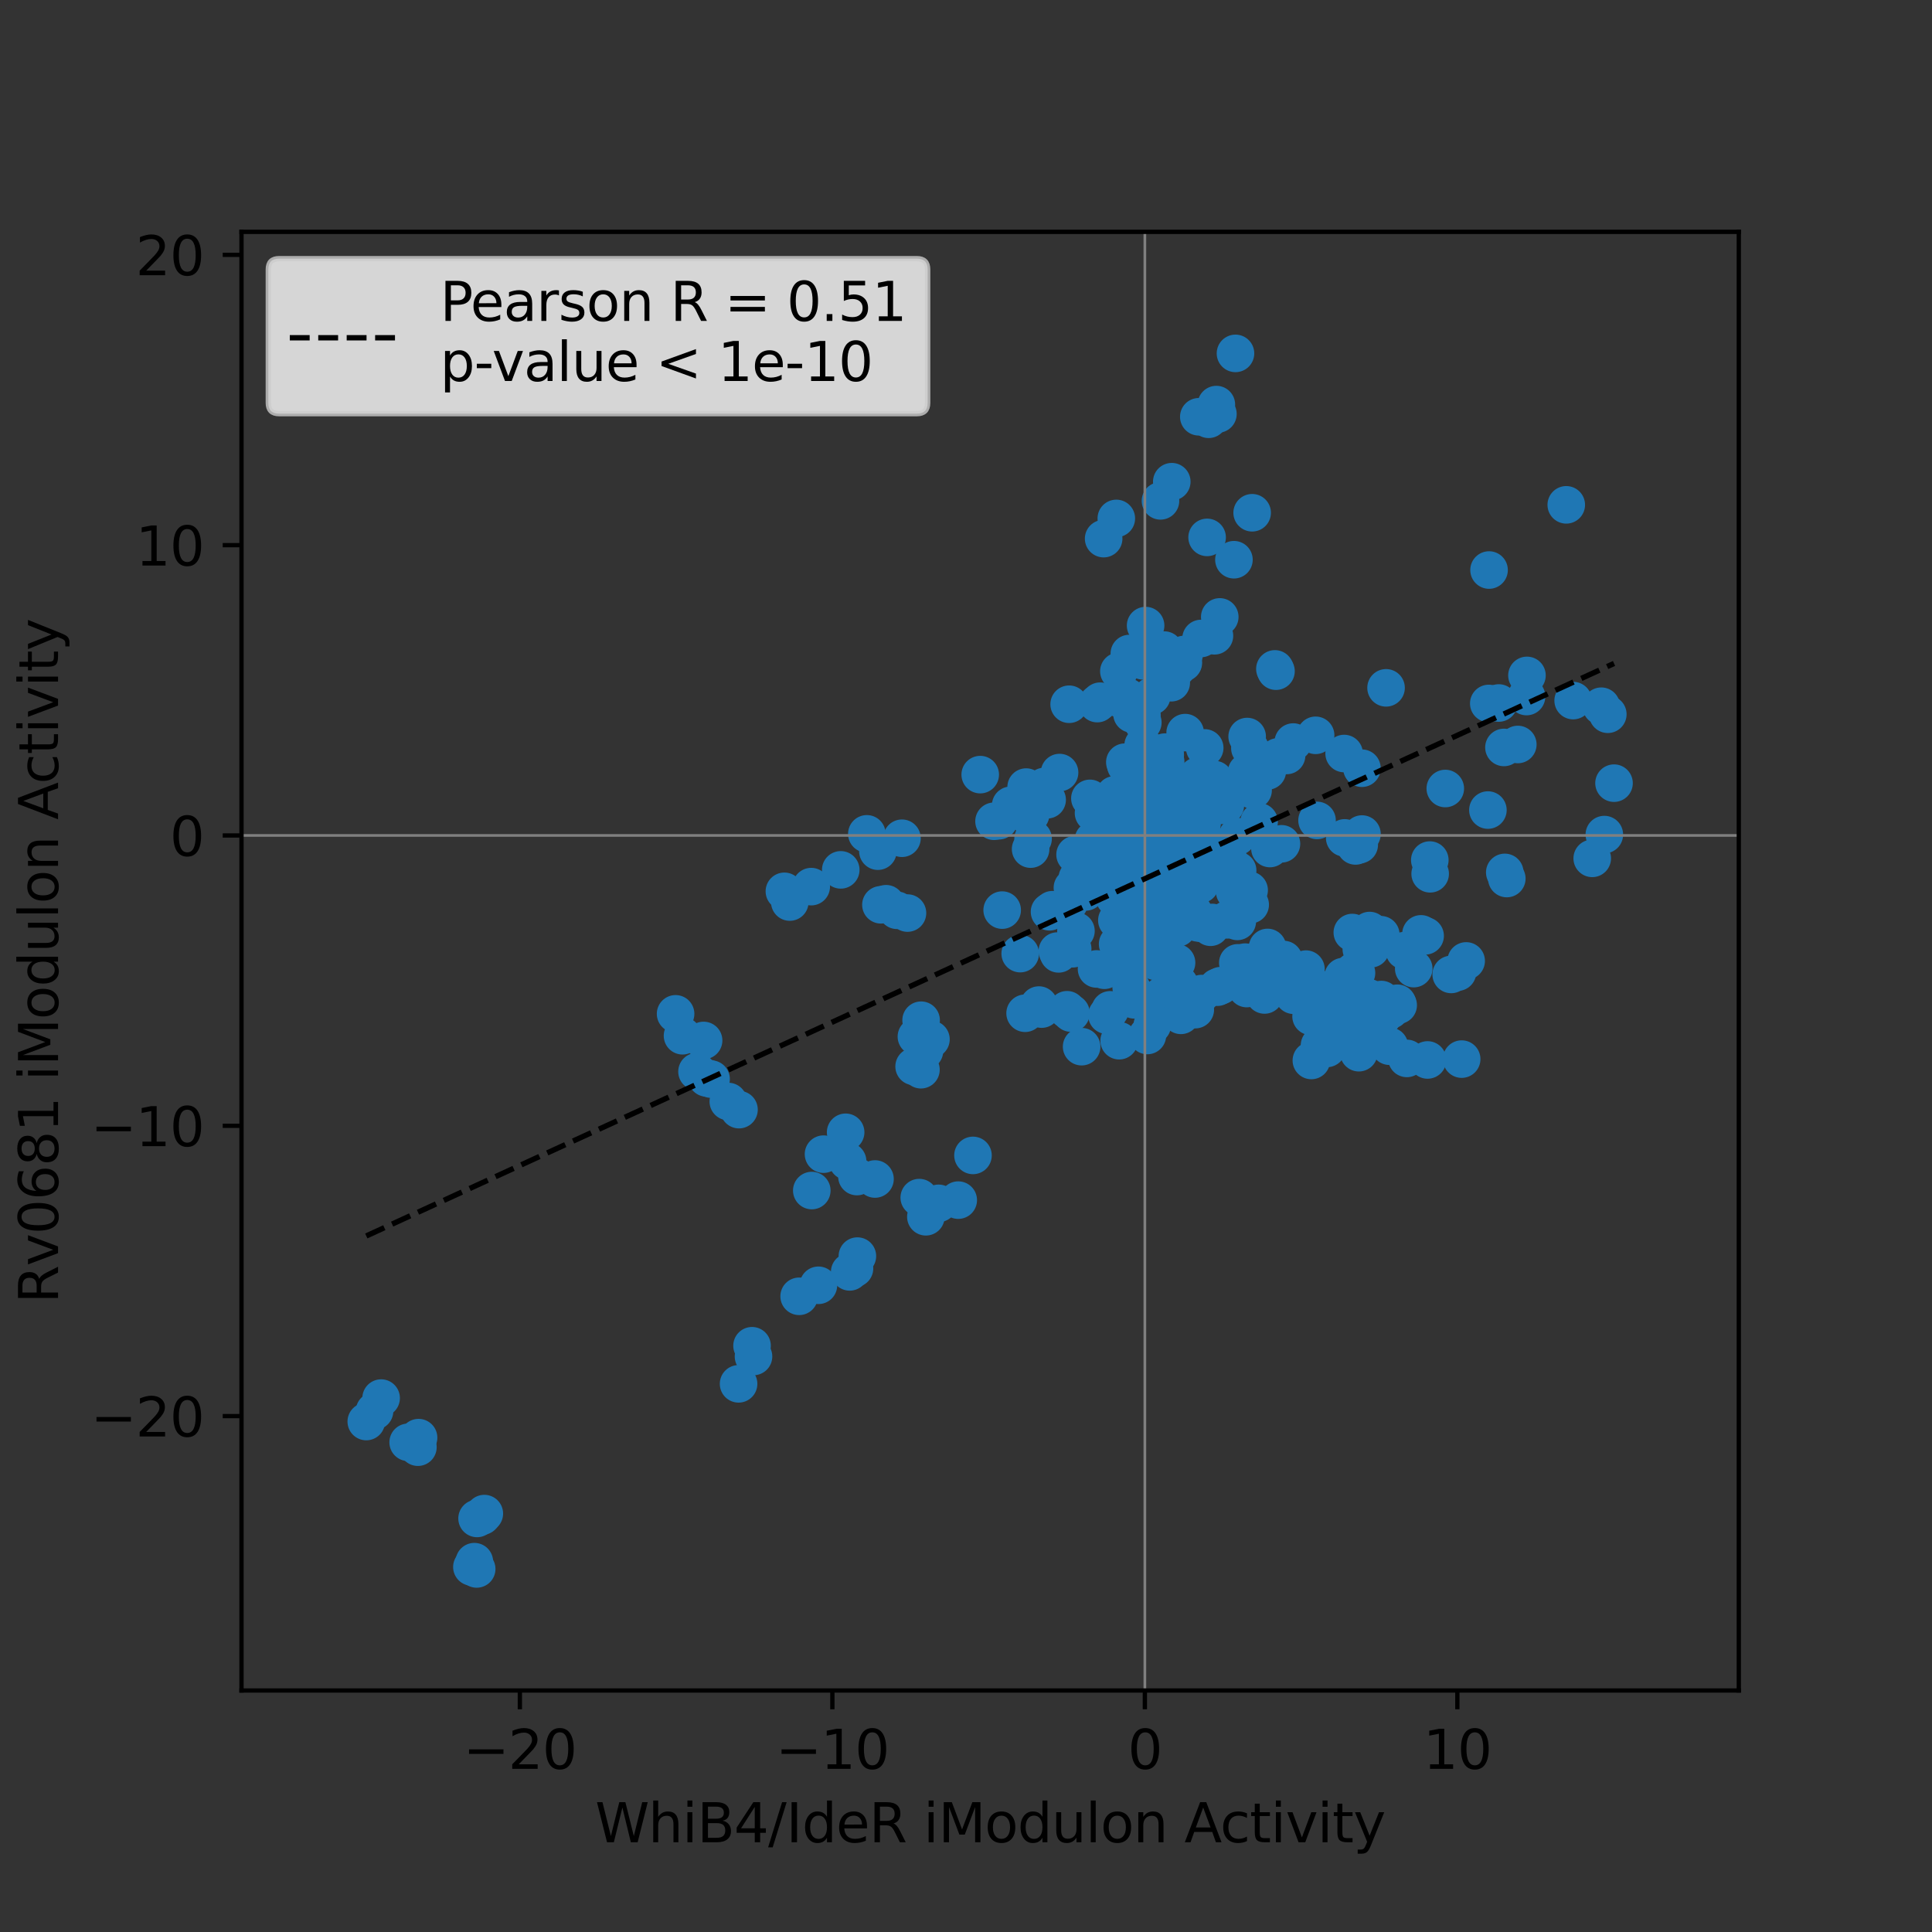<?xml version="1.0" encoding="utf-8" standalone="no"?>
<!DOCTYPE svg PUBLIC "-//W3C//DTD SVG 1.1//EN"
  "http://www.w3.org/Graphics/SVG/1.1/DTD/svg11.dtd">
<svg height="360pt" version="1.1" viewBox="0 0 360 360" width="360pt" xmlns="http://www.w3.org/2000/svg" xmlns:xlink="http://www.w3.org/1999/xlink">
 <rect x="0" y="0" width="360" height="360" fill="#333333" stroke="none"/>
 <defs>
  <style type="text/css">*{stroke-linecap:butt;stroke-linejoin:round;}</style>
 </defs>
 <g id="figure_1">
  <g id="patch_1">
   <path d="M 0 360 
L 360 360 
L 360 0 
L 0 0 
z
" style="fill:none;"/>
  </g>
  <g id="axes_1">
   <g id="patch_2">
    <path d="M 45 315 
L 324 315 
L 324 43.2 
L 45 43.2 
z
" style="fill:none;"/>
   </g>
   <g id="PathCollection_1">
    <defs>
     <path d="M 0 3 
C 0.796 3 1.559 2.684 2.121 2.121 
C 2.684 1.559 3 0.796 3 0 
C 3 -0.796 2.684 -1.559 2.121 -2.121 
C 1.559 -2.684 0.796 -3 0 -3 
C -0.796 -3 -1.559 -2.684 -2.121 -2.121 
C -2.684 -1.559 -3 -0.796 -3 0 
C -3 0.796 -2.684 1.559 -2.121 2.121 
C -1.559 2.684 -0.796 3 0 3 
z
" id="ma795a9c28e" style="stroke:#1f77b4;"/>
    </defs>
    <g clip-path="url(#pc8dbad6911)">
     <use style="fill:#1f77b4;stroke:#1f77b4;" x="195.12" xlink:href="#ma795a9c28e" y="149.026"/>
     <use style="fill:#1f77b4;stroke:#1f77b4;" x="191.206" xlink:href="#ma795a9c28e" y="146.661"/>
     <use style="fill:#1f77b4;stroke:#1f77b4;" x="190.507" xlink:href="#ma795a9c28e" y="151.122"/>
     <use style="fill:#1f77b4;stroke:#1f77b4;" x="186.113" xlink:href="#ma795a9c28e" y="152.935"/>
     <use style="fill:#1f77b4;stroke:#1f77b4;" x="192.049" xlink:href="#ma795a9c28e" y="151.753"/>
     <use style="fill:#1f77b4;stroke:#1f77b4;" x="188.329" xlink:href="#ma795a9c28e" y="150.056"/>
     <use style="fill:#1f77b4;stroke:#1f77b4;" x="185.223" xlink:href="#ma795a9c28e" y="153.03"/>
     <use style="fill:#1f77b4;stroke:#1f77b4;" x="191.551" xlink:href="#ma795a9c28e" y="152.045"/>
     <use style="fill:#1f77b4;stroke:#1f77b4;" x="234.617" xlink:href="#ma795a9c28e" y="153.135"/>
     <use style="fill:#1f77b4;stroke:#1f77b4;" x="192.041" xlink:href="#ma795a9c28e" y="158.22"/>
     <use style="fill:#1f77b4;stroke:#1f77b4;" x="206.265" xlink:href="#ma795a9c28e" y="189.171"/>
     <use style="fill:#1f77b4;stroke:#1f77b4;" x="206.87" xlink:href="#ma795a9c28e" y="188.168"/>
     <use style="fill:#1f77b4;stroke:#1f77b4;" x="212.471" xlink:href="#ma795a9c28e" y="155.484"/>
     <use style="fill:#1f77b4;stroke:#1f77b4;" x="214.807" xlink:href="#ma795a9c28e" y="153.156"/>
     <use style="fill:#1f77b4;stroke:#1f77b4;" x="212.709" xlink:href="#ma795a9c28e" y="158.393"/>
     <use style="fill:#1f77b4;stroke:#1f77b4;" x="170.333" xlink:href="#ma795a9c28e" y="198.722"/>
     <use style="fill:#1f77b4;stroke:#1f77b4;" x="171.604" xlink:href="#ma795a9c28e" y="199.327"/>
     <use style="fill:#1f77b4;stroke:#1f77b4;" x="173.469" xlink:href="#ma795a9c28e" y="193.662"/>
     <use style="fill:#1f77b4;stroke:#1f77b4;" x="158.33" xlink:href="#ma795a9c28e" y="236.997"/>
     <use style="fill:#1f77b4;stroke:#1f77b4;" x="159.221" xlink:href="#ma795a9c28e" y="236.358"/>
     <use style="fill:#1f77b4;stroke:#1f77b4;" x="159.763" xlink:href="#ma795a9c28e" y="234.057"/>
     <use style="fill:#1f77b4;stroke:#1f77b4;" x="172.261" xlink:href="#ma795a9c28e" y="195.828"/>
     <use style="fill:#1f77b4;stroke:#1f77b4;" x="171.637" xlink:href="#ma795a9c28e" y="190.104"/>
     <use style="fill:#1f77b4;stroke:#1f77b4;" x="170.76" xlink:href="#ma795a9c28e" y="193.159"/>
     <use style="fill:#1f77b4;stroke:#1f77b4;" x="174.896" xlink:href="#ma795a9c28e" y="224.225"/>
     <use style="fill:#1f77b4;stroke:#1f77b4;" x="178.555" xlink:href="#ma795a9c28e" y="223.626"/>
     <use style="fill:#1f77b4;stroke:#1f77b4;" x="181.301" xlink:href="#ma795a9c28e" y="215.295"/>
     <use style="fill:#1f77b4;stroke:#1f77b4;" x="157.941" xlink:href="#ma795a9c28e" y="216.386"/>
     <use style="fill:#1f77b4;stroke:#1f77b4;" x="163.044" xlink:href="#ma795a9c28e" y="219.689"/>
     <use style="fill:#1f77b4;stroke:#1f77b4;" x="159.679" xlink:href="#ma795a9c28e" y="219.234"/>
     <use style="fill:#1f77b4;stroke:#1f77b4;" x="140.405" xlink:href="#ma795a9c28e" y="252.759"/>
     <use style="fill:#1f77b4;stroke:#1f77b4;" x="137.624" xlink:href="#ma795a9c28e" y="257.859"/>
     <use style="fill:#1f77b4;stroke:#1f77b4;" x="140.132" xlink:href="#ma795a9c28e" y="250.761"/>
     <use style="fill:#1f77b4;stroke:#1f77b4;" x="151.266" xlink:href="#ma795a9c28e" y="221.841"/>
     <use style="fill:#1f77b4;stroke:#1f77b4;" x="157.573" xlink:href="#ma795a9c28e" y="210.986"/>
     <use style="fill:#1f77b4;stroke:#1f77b4;" x="153.45" xlink:href="#ma795a9c28e" y="215.06"/>
     <use style="fill:#1f77b4;stroke:#1f77b4;" x="148.911" xlink:href="#ma795a9c28e" y="241.547"/>
     <use style="fill:#1f77b4;stroke:#1f77b4;" x="152.503" xlink:href="#ma795a9c28e" y="239.495"/>
     <use style="fill:#1f77b4;stroke:#1f77b4;" x="212.42" xlink:href="#ma795a9c28e" y="154.793"/>
     <use style="fill:#1f77b4;stroke:#1f77b4;" x="214.598" xlink:href="#ma795a9c28e" y="156.036"/>
     <use style="fill:#1f77b4;stroke:#1f77b4;" x="212.684" xlink:href="#ma795a9c28e" y="156.33"/>
     <use style="fill:#1f77b4;stroke:#1f77b4;" x="213.613" xlink:href="#ma795a9c28e" y="155.551"/>
     <use style="fill:#1f77b4;stroke:#1f77b4;" x="220.498" xlink:href="#ma795a9c28e" y="123.496"/>
     <use style="fill:#1f77b4;stroke:#1f77b4;" x="220.441" xlink:href="#ma795a9c28e" y="123.43"/>
     <use style="fill:#1f77b4;stroke:#1f77b4;" x="218.246" xlink:href="#ma795a9c28e" y="127.217"/>
     <use style="fill:#1f77b4;stroke:#1f77b4;" x="219.562" xlink:href="#ma795a9c28e" y="122.934"/>
     <use style="fill:#1f77b4;stroke:#1f77b4;" x="228.332" xlink:href="#ma795a9c28e" y="150.035"/>
     <use style="fill:#1f77b4;stroke:#1f77b4;" x="227.438" xlink:href="#ma795a9c28e" y="150.08"/>
     <use style="fill:#1f77b4;stroke:#1f77b4;" x="227.651" xlink:href="#ma795a9c28e" y="148.759"/>
     <use style="fill:#1f77b4;stroke:#1f77b4;" x="228.333" xlink:href="#ma795a9c28e" y="148.263"/>
     <use style="fill:#1f77b4;stroke:#1f77b4;" x="218.601" xlink:href="#ma795a9c28e" y="155.887"/>
     <use style="fill:#1f77b4;stroke:#1f77b4;" x="208.057" xlink:href="#ma795a9c28e" y="155.468"/>
     <use style="fill:#1f77b4;stroke:#1f77b4;" x="215.416" xlink:href="#ma795a9c28e" y="156.487"/>
     <use style="fill:#1f77b4;stroke:#1f77b4;" x="212.519" xlink:href="#ma795a9c28e" y="153.211"/>
     <use style="fill:#1f77b4;stroke:#1f77b4;" x="212.052" xlink:href="#ma795a9c28e" y="157.334"/>
     <use style="fill:#1f77b4;stroke:#1f77b4;" x="240.982" xlink:href="#ma795a9c28e" y="138.27"/>
     <use style="fill:#1f77b4;stroke:#1f77b4;" x="245.147" xlink:href="#ma795a9c28e" y="137.015"/>
     <use style="fill:#1f77b4;stroke:#1f77b4;" x="238.146" xlink:href="#ma795a9c28e" y="141.034"/>
     <use style="fill:#1f77b4;stroke:#1f77b4;" x="218.341" xlink:href="#ma795a9c28e" y="145.949"/>
     <use style="fill:#1f77b4;stroke:#1f77b4;" x="208.317" xlink:href="#ma795a9c28e" y="165.406"/>
     <use style="fill:#1f77b4;stroke:#1f77b4;" x="223.106" xlink:href="#ma795a9c28e" y="163.813"/>
     <use style="fill:#1f77b4;stroke:#1f77b4;" x="220.839" xlink:href="#ma795a9c28e" y="165.963"/>
     <use style="fill:#1f77b4;stroke:#1f77b4;" x="239.738" xlink:href="#ma795a9c28e" y="140.772"/>
     <use style="fill:#1f77b4;stroke:#1f77b4;" x="236.152" xlink:href="#ma795a9c28e" y="143.666"/>
     <use style="fill:#1f77b4;stroke:#1f77b4;" x="210.942" xlink:href="#ma795a9c28e" y="155.583"/>
     <use style="fill:#1f77b4;stroke:#1f77b4;" x="212.329" xlink:href="#ma795a9c28e" y="158.184"/>
     <use style="fill:#1f77b4;stroke:#1f77b4;" x="216.715" xlink:href="#ma795a9c28e" y="153.266"/>
     <use style="fill:#1f77b4;stroke:#1f77b4;" x="221.231" xlink:href="#ma795a9c28e" y="160.271"/>
     <use style="fill:#1f77b4;stroke:#1f77b4;" x="215.054" xlink:href="#ma795a9c28e" y="158.906"/>
     <use style="fill:#1f77b4;stroke:#1f77b4;" x="215.403" xlink:href="#ma795a9c28e" y="159.865"/>
     <use style="fill:#1f77b4;stroke:#1f77b4;" x="211.554" xlink:href="#ma795a9c28e" y="155.835"/>
     <use style="fill:#1f77b4;stroke:#1f77b4;" x="211.089" xlink:href="#ma795a9c28e" y="155.309"/>
     <use style="fill:#1f77b4;stroke:#1f77b4;" x="217.344" xlink:href="#ma795a9c28e" y="155.889"/>
     <use style="fill:#1f77b4;stroke:#1f77b4;" x="171.291" xlink:href="#ma795a9c28e" y="223.158"/>
     <use style="fill:#1f77b4;stroke:#1f77b4;" x="172.522" xlink:href="#ma795a9c28e" y="226.728"/>
     <use style="fill:#1f77b4;stroke:#1f77b4;" x="209.782" xlink:href="#ma795a9c28e" y="142.635"/>
     <use style="fill:#1f77b4;stroke:#1f77b4;" x="213.876" xlink:href="#ma795a9c28e" y="144.386"/>
     <use style="fill:#1f77b4;stroke:#1f77b4;" x="210.727" xlink:href="#ma795a9c28e" y="144.725"/>
     <use style="fill:#1f77b4;stroke:#1f77b4;" x="214.663" xlink:href="#ma795a9c28e" y="158.983"/>
     <use style="fill:#1f77b4;stroke:#1f77b4;" x="213.169" xlink:href="#ma795a9c28e" y="152.943"/>
     <use style="fill:#1f77b4;stroke:#1f77b4;" x="212.154" xlink:href="#ma795a9c28e" y="155.107"/>
     <use style="fill:#1f77b4;stroke:#1f77b4;" x="230.616" xlink:href="#ma795a9c28e" y="162.198"/>
     <use style="fill:#1f77b4;stroke:#1f77b4;" x="223.632" xlink:href="#ma795a9c28e" y="164.809"/>
     <use style="fill:#1f77b4;stroke:#1f77b4;" x="230.058" xlink:href="#ma795a9c28e" y="166.118"/>
     <use style="fill:#1f77b4;stroke:#1f77b4;" x="236.632" xlink:href="#ma795a9c28e" y="158.11"/>
     <use style="fill:#1f77b4;stroke:#1f77b4;" x="232.759" xlink:href="#ma795a9c28e" y="165.875"/>
     <use style="fill:#1f77b4;stroke:#1f77b4;" x="238.781" xlink:href="#ma795a9c28e" y="157.231"/>
     <use style="fill:#1f77b4;stroke:#1f77b4;" x="212.461" xlink:href="#ma795a9c28e" y="159.414"/>
     <use style="fill:#1f77b4;stroke:#1f77b4;" x="211.628" xlink:href="#ma795a9c28e" y="153.984"/>
     <use style="fill:#1f77b4;stroke:#1f77b4;" x="208.575" xlink:href="#ma795a9c28e" y="151.944"/>
     <use style="fill:#1f77b4;stroke:#1f77b4;" x="230.553" xlink:href="#ma795a9c28e" y="171.69"/>
     <use style="fill:#1f77b4;stroke:#1f77b4;" x="232.956" xlink:href="#ma795a9c28e" y="168.579"/>
     <use style="fill:#1f77b4;stroke:#1f77b4;" x="232.135" xlink:href="#ma795a9c28e" y="166.251"/>
     <use style="fill:#1f77b4;stroke:#1f77b4;" x="237.762" xlink:href="#ma795a9c28e" y="125.065"/>
     <use style="fill:#1f77b4;stroke:#1f77b4;" x="237.559" xlink:href="#ma795a9c28e" y="124.641"/>
     <use style="fill:#1f77b4;stroke:#1f77b4;" x="213.477" xlink:href="#ma795a9c28e" y="155.691"/>
     <use style="fill:#1f77b4;stroke:#1f77b4;" x="213.181" xlink:href="#ma795a9c28e" y="155.664"/>
     <use style="fill:#1f77b4;stroke:#1f77b4;" x="212.627" xlink:href="#ma795a9c28e" y="158.851"/>
     <use style="fill:#1f77b4;stroke:#1f77b4;" x="212.711" xlink:href="#ma795a9c28e" y="158.76"/>
     <use style="fill:#1f77b4;stroke:#1f77b4;" x="213.425" xlink:href="#ma795a9c28e" y="156.268"/>
     <use style="fill:#1f77b4;stroke:#1f77b4;" x="212.649" xlink:href="#ma795a9c28e" y="155.807"/>
     <use style="fill:#1f77b4;stroke:#1f77b4;" x="213.466" xlink:href="#ma795a9c28e" y="155.379"/>
     <use style="fill:#1f77b4;stroke:#1f77b4;" x="213.872" xlink:href="#ma795a9c28e" y="155.847"/>
     <use style="fill:#1f77b4;stroke:#1f77b4;" x="199.879" xlink:href="#ma795a9c28e" y="176.788"/>
     <use style="fill:#1f77b4;stroke:#1f77b4;" x="197.025" xlink:href="#ma795a9c28e" y="177.218"/>
     <use style="fill:#1f77b4;stroke:#1f77b4;" x="197.257" xlink:href="#ma795a9c28e" y="177.741"/>
     <use style="fill:#1f77b4;stroke:#1f77b4;" x="200.488" xlink:href="#ma795a9c28e" y="173.472"/>
     <use style="fill:#1f77b4;stroke:#1f77b4;" x="207.01" xlink:href="#ma795a9c28e" y="180.391"/>
     <use style="fill:#1f77b4;stroke:#1f77b4;" x="205.558" xlink:href="#ma795a9c28e" y="180.63"/>
     <use style="fill:#1f77b4;stroke:#1f77b4;" x="205.777" xlink:href="#ma795a9c28e" y="180.795"/>
     <use style="fill:#1f77b4;stroke:#1f77b4;" x="204.326" xlink:href="#ma795a9c28e" y="180.549"/>
     <use style="fill:#1f77b4;stroke:#1f77b4;" x="213.649" xlink:href="#ma795a9c28e" y="154.944"/>
     <use style="fill:#1f77b4;stroke:#1f77b4;" x="213.094" xlink:href="#ma795a9c28e" y="156.887"/>
     <use style="fill:#1f77b4;stroke:#1f77b4;" x="213.244" xlink:href="#ma795a9c28e" y="155.201"/>
     <use style="fill:#1f77b4;stroke:#1f77b4;" x="186.742" xlink:href="#ma795a9c28e" y="169.585"/>
     <use style="fill:#1f77b4;stroke:#1f77b4;" x="202.666" xlink:href="#ma795a9c28e" y="162.922"/>
     <use style="fill:#1f77b4;stroke:#1f77b4;" x="190.103" xlink:href="#ma795a9c28e" y="177.692"/>
     <use style="fill:#1f77b4;stroke:#1f77b4;" x="200.324" xlink:href="#ma795a9c28e" y="159.244"/>
     <use style="fill:#1f77b4;stroke:#1f77b4;" x="218.413" xlink:href="#ma795a9c28e" y="155.68"/>
     <use style="fill:#1f77b4;stroke:#1f77b4;" x="221.25" xlink:href="#ma795a9c28e" y="152.108"/>
     <use style="fill:#1f77b4;stroke:#1f77b4;" x="206.67" xlink:href="#ma795a9c28e" y="164.103"/>
     <use style="fill:#1f77b4;stroke:#1f77b4;" x="200.834" xlink:href="#ma795a9c28e" y="159.668"/>
     <use style="fill:#1f77b4;stroke:#1f77b4;" x="214.296" xlink:href="#ma795a9c28e" y="152.617"/>
     <use style="fill:#1f77b4;stroke:#1f77b4;" x="212.362" xlink:href="#ma795a9c28e" y="158.738"/>
     <use style="fill:#1f77b4;stroke:#1f77b4;" x="214.953" xlink:href="#ma795a9c28e" y="163.491"/>
     <use style="fill:#1f77b4;stroke:#1f77b4;" x="215.789" xlink:href="#ma795a9c28e" y="163.245"/>
     <use style="fill:#1f77b4;stroke:#1f77b4;" x="213.789" xlink:href="#ma795a9c28e" y="164.615"/>
     <use style="fill:#1f77b4;stroke:#1f77b4;" x="212.958" xlink:href="#ma795a9c28e" y="164.026"/>
     <use style="fill:#1f77b4;stroke:#1f77b4;" x="213.647" xlink:href="#ma795a9c28e" y="157.172"/>
     <use style="fill:#1f77b4;stroke:#1f77b4;" x="211.171" xlink:href="#ma795a9c28e" y="156.367"/>
     <use style="fill:#1f77b4;stroke:#1f77b4;" x="217.101" xlink:href="#ma795a9c28e" y="152.226"/>
     <use style="fill:#1f77b4;stroke:#1f77b4;" x="211.397" xlink:href="#ma795a9c28e" y="156.945"/>
     <use style="fill:#1f77b4;stroke:#1f77b4;" x="219.968" xlink:href="#ma795a9c28e" y="187.874"/>
     <use style="fill:#1f77b4;stroke:#1f77b4;" x="222.725" xlink:href="#ma795a9c28e" y="188.132"/>
     <use style="fill:#1f77b4;stroke:#1f77b4;" x="222" xlink:href="#ma795a9c28e" y="188.08"/>
     <use style="fill:#1f77b4;stroke:#1f77b4;" x="219.163" xlink:href="#ma795a9c28e" y="188.648"/>
     <use style="fill:#1f77b4;stroke:#1f77b4;" x="211.425" xlink:href="#ma795a9c28e" y="185.132"/>
     <use style="fill:#1f77b4;stroke:#1f77b4;" x="210.779" xlink:href="#ma795a9c28e" y="183.968"/>
     <use style="fill:#1f77b4;stroke:#1f77b4;" x="211.223" xlink:href="#ma795a9c28e" y="184.881"/>
     <use style="fill:#1f77b4;stroke:#1f77b4;" x="211.368" xlink:href="#ma795a9c28e" y="186.309"/>
     <use style="fill:#1f77b4;stroke:#1f77b4;" x="204.972" xlink:href="#ma795a9c28e" y="163.693"/>
     <use style="fill:#1f77b4;stroke:#1f77b4;" x="204.05" xlink:href="#ma795a9c28e" y="163.223"/>
     <use style="fill:#1f77b4;stroke:#1f77b4;" x="209.454" xlink:href="#ma795a9c28e" y="157.731"/>
     <use style="fill:#1f77b4;stroke:#1f77b4;" x="208.929" xlink:href="#ma795a9c28e" y="130.319"/>
     <use style="fill:#1f77b4;stroke:#1f77b4;" x="212.783" xlink:href="#ma795a9c28e" y="133.211"/>
     <use style="fill:#1f77b4;stroke:#1f77b4;" x="210.928" xlink:href="#ma795a9c28e" y="133.04"/>
     <use style="fill:#1f77b4;stroke:#1f77b4;" x="232.286" xlink:href="#ma795a9c28e" y="143.876"/>
     <use style="fill:#1f77b4;stroke:#1f77b4;" x="233.498" xlink:href="#ma795a9c28e" y="147.249"/>
     <use style="fill:#1f77b4;stroke:#1f77b4;" x="229.427" xlink:href="#ma795a9c28e" y="147.432"/>
     <use style="fill:#1f77b4;stroke:#1f77b4;" x="205.834" xlink:href="#ma795a9c28e" y="150.316"/>
     <use style="fill:#1f77b4;stroke:#1f77b4;" x="203.087" xlink:href="#ma795a9c28e" y="148.766"/>
     <use style="fill:#1f77b4;stroke:#1f77b4;" x="194.602" xlink:href="#ma795a9c28e" y="146.549"/>
     <use style="fill:#1f77b4;stroke:#1f77b4;" x="213.2" xlink:href="#ma795a9c28e" y="154.516"/>
     <use style="fill:#1f77b4;stroke:#1f77b4;" x="212.694" xlink:href="#ma795a9c28e" y="155.474"/>
     <use style="fill:#1f77b4;stroke:#1f77b4;" x="214.093" xlink:href="#ma795a9c28e" y="157.043"/>
     <use style="fill:#1f77b4;stroke:#1f77b4;" x="211.977" xlink:href="#ma795a9c28e" y="157.697"/>
     <use style="fill:#1f77b4;stroke:#1f77b4;" x="216.508" xlink:href="#ma795a9c28e" y="156.777"/>
     <use style="fill:#1f77b4;stroke:#1f77b4;" x="213.771" xlink:href="#ma795a9c28e" y="156.46"/>
     <use style="fill:#1f77b4;stroke:#1f77b4;" x="214.865" xlink:href="#ma795a9c28e" y="157.077"/>
     <use style="fill:#1f77b4;stroke:#1f77b4;" x="214.206" xlink:href="#ma795a9c28e" y="155.821"/>
     <use style="fill:#1f77b4;stroke:#1f77b4;" x="208.458" xlink:href="#ma795a9c28e" y="155.087"/>
     <use style="fill:#1f77b4;stroke:#1f77b4;" x="214.563" xlink:href="#ma795a9c28e" y="155.264"/>
     <use style="fill:#1f77b4;stroke:#1f77b4;" x="216.088" xlink:href="#ma795a9c28e" y="156.538"/>
     <use style="fill:#1f77b4;stroke:#1f77b4;" x="214.802" xlink:href="#ma795a9c28e" y="145.161"/>
     <use style="fill:#1f77b4;stroke:#1f77b4;" x="213.356" xlink:href="#ma795a9c28e" y="144.568"/>
     <use style="fill:#1f77b4;stroke:#1f77b4;" x="213.702" xlink:href="#ma795a9c28e" y="142.229"/>
     <use style="fill:#1f77b4;stroke:#1f77b4;" x="213.129" xlink:href="#ma795a9c28e" y="143.511"/>
     <use style="fill:#1f77b4;stroke:#1f77b4;" x="213.009" xlink:href="#ma795a9c28e" y="140.394"/>
     <use style="fill:#1f77b4;stroke:#1f77b4;" x="215.344" xlink:href="#ma795a9c28e" y="142.146"/>
     <use style="fill:#1f77b4;stroke:#1f77b4;" x="213.084" xlink:href="#ma795a9c28e" y="141.927"/>
     <use style="fill:#1f77b4;stroke:#1f77b4;" x="214.48" xlink:href="#ma795a9c28e" y="147.598"/>
     <use style="fill:#1f77b4;stroke:#1f77b4;" x="213.785" xlink:href="#ma795a9c28e" y="173.458"/>
     <use style="fill:#1f77b4;stroke:#1f77b4;" x="209.586" xlink:href="#ma795a9c28e" y="171.46"/>
     <use style="fill:#1f77b4;stroke:#1f77b4;" x="212.625" xlink:href="#ma795a9c28e" y="172.371"/>
     <use style="fill:#1f77b4;stroke:#1f77b4;" x="219.288" xlink:href="#ma795a9c28e" y="165.898"/>
     <use style="fill:#1f77b4;stroke:#1f77b4;" x="219.35" xlink:href="#ma795a9c28e" y="167.505"/>
     <use style="fill:#1f77b4;stroke:#1f77b4;" x="217.83" xlink:href="#ma795a9c28e" y="166.919"/>
     <use style="fill:#1f77b4;stroke:#1f77b4;" x="213.745" xlink:href="#ma795a9c28e" y="154.913"/>
     <use style="fill:#1f77b4;stroke:#1f77b4;" x="212.339" xlink:href="#ma795a9c28e" y="157.599"/>
     <use style="fill:#1f77b4;stroke:#1f77b4;" x="213.903" xlink:href="#ma795a9c28e" y="154.521"/>
     <use style="fill:#1f77b4;stroke:#1f77b4;" x="216.28" xlink:href="#ma795a9c28e" y="172.17"/>
     <use style="fill:#1f77b4;stroke:#1f77b4;" x="215.793" xlink:href="#ma795a9c28e" y="171.045"/>
     <use style="fill:#1f77b4;stroke:#1f77b4;" x="215.012" xlink:href="#ma795a9c28e" y="172.798"/>
     <use style="fill:#1f77b4;stroke:#1f77b4;" x="168.067" xlink:href="#ma795a9c28e" y="156.195"/>
     <use style="fill:#1f77b4;stroke:#1f77b4;" x="161.524" xlink:href="#ma795a9c28e" y="155.376"/>
     <use style="fill:#1f77b4;stroke:#1f77b4;" x="163.583" xlink:href="#ma795a9c28e" y="158.603"/>
     <use style="fill:#1f77b4;stroke:#1f77b4;" x="217.958" xlink:href="#ma795a9c28e" y="158.941"/>
     <use style="fill:#1f77b4;stroke:#1f77b4;" x="214.969" xlink:href="#ma795a9c28e" y="155.634"/>
     <use style="fill:#1f77b4;stroke:#1f77b4;" x="207.059" xlink:href="#ma795a9c28e" y="152.458"/>
     <use style="fill:#1f77b4;stroke:#1f77b4;" x="214.594" xlink:href="#ma795a9c28e" y="154.048"/>
     <use style="fill:#1f77b4;stroke:#1f77b4;" x="212.064" xlink:href="#ma795a9c28e" y="157.307"/>
     <use style="fill:#1f77b4;stroke:#1f77b4;" x="213.331" xlink:href="#ma795a9c28e" y="154.582"/>
     <use style="fill:#1f77b4;stroke:#1f77b4;" x="209.833" xlink:href="#ma795a9c28e" y="154.184"/>
     <use style="fill:#1f77b4;stroke:#1f77b4;" x="218.886" xlink:href="#ma795a9c28e" y="155.233"/>
     <use style="fill:#1f77b4;stroke:#1f77b4;" x="216.774" xlink:href="#ma795a9c28e" y="154.127"/>
     <use style="fill:#1f77b4;stroke:#1f77b4;" x="211.677" xlink:href="#ma795a9c28e" y="155.89"/>
     <use style="fill:#1f77b4;stroke:#1f77b4;" x="213.115" xlink:href="#ma795a9c28e" y="155.219"/>
     <use style="fill:#1f77b4;stroke:#1f77b4;" x="214.087" xlink:href="#ma795a9c28e" y="152.506"/>
     <use style="fill:#1f77b4;stroke:#1f77b4;" x="215.363" xlink:href="#ma795a9c28e" y="150.063"/>
     <use style="fill:#1f77b4;stroke:#1f77b4;" x="214.519" xlink:href="#ma795a9c28e" y="153.623"/>
     <use style="fill:#1f77b4;stroke:#1f77b4;" x="217.941" xlink:href="#ma795a9c28e" y="152.676"/>
     <use style="fill:#1f77b4;stroke:#1f77b4;" x="216.065" xlink:href="#ma795a9c28e" y="154.938"/>
     <use style="fill:#1f77b4;stroke:#1f77b4;" x="210.273" xlink:href="#ma795a9c28e" y="158.82"/>
     <use style="fill:#1f77b4;stroke:#1f77b4;" x="217.099" xlink:href="#ma795a9c28e" y="152.749"/>
     <use style="fill:#1f77b4;stroke:#1f77b4;" x="210.854" xlink:href="#ma795a9c28e" y="158.642"/>
     <use style="fill:#1f77b4;stroke:#1f77b4;" x="212.532" xlink:href="#ma795a9c28e" y="158.876"/>
     <use style="fill:#1f77b4;stroke:#1f77b4;" x="211.03" xlink:href="#ma795a9c28e" y="154.759"/>
     <use style="fill:#1f77b4;stroke:#1f77b4;" x="213.385" xlink:href="#ma795a9c28e" y="153.923"/>
     <use style="fill:#1f77b4;stroke:#1f77b4;" x="216.369" xlink:href="#ma795a9c28e" y="155.153"/>
     <use style="fill:#1f77b4;stroke:#1f77b4;" x="232.078" xlink:href="#ma795a9c28e" y="181.109"/>
     <use style="fill:#1f77b4;stroke:#1f77b4;" x="232.016" xlink:href="#ma795a9c28e" y="179.279"/>
     <use style="fill:#1f77b4;stroke:#1f77b4;" x="234.646" xlink:href="#ma795a9c28e" y="178.76"/>
     <use style="fill:#1f77b4;stroke:#1f77b4;" x="230.648" xlink:href="#ma795a9c28e" y="179.411"/>
     <use style="fill:#1f77b4;stroke:#1f77b4;" x="235.904" xlink:href="#ma795a9c28e" y="183.266"/>
     <use style="fill:#1f77b4;stroke:#1f77b4;" x="232.913" xlink:href="#ma795a9c28e" y="183.171"/>
     <use style="fill:#1f77b4;stroke:#1f77b4;" x="233.491" xlink:href="#ma795a9c28e" y="183.177"/>
     <use style="fill:#1f77b4;stroke:#1f77b4;" x="235.757" xlink:href="#ma795a9c28e" y="181.831"/>
     <use style="fill:#1f77b4;stroke:#1f77b4;" x="216.721" xlink:href="#ma795a9c28e" y="154.907"/>
     <use style="fill:#1f77b4;stroke:#1f77b4;" x="213.038" xlink:href="#ma795a9c28e" y="156.778"/>
     <use style="fill:#1f77b4;stroke:#1f77b4;" x="214.199" xlink:href="#ma795a9c28e" y="155.484"/>
     <use style="fill:#1f77b4;stroke:#1f77b4;" x="212.459" xlink:href="#ma795a9c28e" y="155.871"/>
     <use style="fill:#1f77b4;stroke:#1f77b4;" x="216.651" xlink:href="#ma795a9c28e" y="161.324"/>
     <use style="fill:#1f77b4;stroke:#1f77b4;" x="215.24" xlink:href="#ma795a9c28e" y="153.314"/>
     <use style="fill:#1f77b4;stroke:#1f77b4;" x="217.816" xlink:href="#ma795a9c28e" y="161.704"/>
     <use style="fill:#1f77b4;stroke:#1f77b4;" x="211.441" xlink:href="#ma795a9c28e" y="153.248"/>
     <use style="fill:#1f77b4;stroke:#1f77b4;" x="210.73" xlink:href="#ma795a9c28e" y="152.08"/>
     <use style="fill:#1f77b4;stroke:#1f77b4;" x="211.316" xlink:href="#ma795a9c28e" y="156.163"/>
     <use style="fill:#1f77b4;stroke:#1f77b4;" x="215.342" xlink:href="#ma795a9c28e" y="155.192"/>
     <use style="fill:#1f77b4;stroke:#1f77b4;" x="218.278" xlink:href="#ma795a9c28e" y="153.24"/>
     <use style="fill:#1f77b4;stroke:#1f77b4;" x="218.96" xlink:href="#ma795a9c28e" y="151.303"/>
     <use style="fill:#1f77b4;stroke:#1f77b4;" x="228.667" xlink:href="#ma795a9c28e" y="171.4"/>
     <use style="fill:#1f77b4;stroke:#1f77b4;" x="218.225" xlink:href="#ma795a9c28e" y="165.822"/>
     <use style="fill:#1f77b4;stroke:#1f77b4;" x="222.374" xlink:href="#ma795a9c28e" y="169.975"/>
     <use style="fill:#1f77b4;stroke:#1f77b4;" x="223.863" xlink:href="#ma795a9c28e" y="146.669"/>
     <use style="fill:#1f77b4;stroke:#1f77b4;" x="224.481" xlink:href="#ma795a9c28e" y="139.366"/>
     <use style="fill:#1f77b4;stroke:#1f77b4;" x="232.39" xlink:href="#ma795a9c28e" y="137.244"/>
     <use style="fill:#1f77b4;stroke:#1f77b4;" x="214.224" xlink:href="#ma795a9c28e" y="153.799"/>
     <use style="fill:#1f77b4;stroke:#1f77b4;" x="212.402" xlink:href="#ma795a9c28e" y="156.606"/>
     <use style="fill:#1f77b4;stroke:#1f77b4;" x="213.361" xlink:href="#ma795a9c28e" y="156.628"/>
     <use style="fill:#1f77b4;stroke:#1f77b4;" x="217.227" xlink:href="#ma795a9c28e" y="152.655"/>
     <use style="fill:#1f77b4;stroke:#1f77b4;" x="218.842" xlink:href="#ma795a9c28e" y="153.756"/>
     <use style="fill:#1f77b4;stroke:#1f77b4;" x="214.474" xlink:href="#ma795a9c28e" y="153.382"/>
     <use style="fill:#1f77b4;stroke:#1f77b4;" x="214.975" xlink:href="#ma795a9c28e" y="153.637"/>
     <use style="fill:#1f77b4;stroke:#1f77b4;" x="210.645" xlink:href="#ma795a9c28e" y="154.804"/>
     <use style="fill:#1f77b4;stroke:#1f77b4;" x="214.367" xlink:href="#ma795a9c28e" y="158.591"/>
     <use style="fill:#1f77b4;stroke:#1f77b4;" x="213.178" xlink:href="#ma795a9c28e" y="155.206"/>
     <use style="fill:#1f77b4;stroke:#1f77b4;" x="214.663" xlink:href="#ma795a9c28e" y="156.899"/>
     <use style="fill:#1f77b4;stroke:#1f77b4;" x="212.146" xlink:href="#ma795a9c28e" y="154.928"/>
     <use style="fill:#1f77b4;stroke:#1f77b4;" x="211.726" xlink:href="#ma795a9c28e" y="159.289"/>
     <use style="fill:#1f77b4;stroke:#1f77b4;" x="212.747" xlink:href="#ma795a9c28e" y="151.295"/>
     <use style="fill:#1f77b4;stroke:#1f77b4;" x="218.344" xlink:href="#ma795a9c28e" y="155.688"/>
     <use style="fill:#1f77b4;stroke:#1f77b4;" x="226.214" xlink:href="#ma795a9c28e" y="161.111"/>
     <use style="fill:#1f77b4;stroke:#1f77b4;" x="224.353" xlink:href="#ma795a9c28e" y="159.041"/>
     <use style="fill:#1f77b4;stroke:#1f77b4;" x="209.561" xlink:href="#ma795a9c28e" y="159.849"/>
     <use style="fill:#1f77b4;stroke:#1f77b4;" x="216.424" xlink:href="#ma795a9c28e" y="160.098"/>
     <use style="fill:#1f77b4;stroke:#1f77b4;" x="218.471" xlink:href="#ma795a9c28e" y="157.39"/>
     <use style="fill:#1f77b4;stroke:#1f77b4;" x="207.817" xlink:href="#ma795a9c28e" y="159.776"/>
     <use style="fill:#1f77b4;stroke:#1f77b4;" x="210.231" xlink:href="#ma795a9c28e" y="159.645"/>
     <use style="fill:#1f77b4;stroke:#1f77b4;" x="215.673" xlink:href="#ma795a9c28e" y="156.028"/>
     <use style="fill:#1f77b4;stroke:#1f77b4;" x="219.035" xlink:href="#ma795a9c28e" y="155.199"/>
     <use style="fill:#1f77b4;stroke:#1f77b4;" x="218.034" xlink:href="#ma795a9c28e" y="153.765"/>
     <use style="fill:#1f77b4;stroke:#1f77b4;" x="212.809" xlink:href="#ma795a9c28e" y="162.035"/>
     <use style="fill:#1f77b4;stroke:#1f77b4;" x="210.916" xlink:href="#ma795a9c28e" y="155.443"/>
     <use style="fill:#1f77b4;stroke:#1f77b4;" x="220.862" xlink:href="#ma795a9c28e" y="151.765"/>
     <use style="fill:#1f77b4;stroke:#1f77b4;" x="216.28" xlink:href="#ma795a9c28e" y="147.796"/>
     <use style="fill:#1f77b4;stroke:#1f77b4;" x="216.096" xlink:href="#ma795a9c28e" y="153.981"/>
     <use style="fill:#1f77b4;stroke:#1f77b4;" x="217.084" xlink:href="#ma795a9c28e" y="150.996"/>
     <use style="fill:#1f77b4;stroke:#1f77b4;" x="214.793" xlink:href="#ma795a9c28e" y="147.314"/>
     <use style="fill:#1f77b4;stroke:#1f77b4;" x="213.005" xlink:href="#ma795a9c28e" y="138.887"/>
     <use style="fill:#1f77b4;stroke:#1f77b4;" x="217.125" xlink:href="#ma795a9c28e" y="140.687"/>
     <use style="fill:#1f77b4;stroke:#1f77b4;" x="218.082" xlink:href="#ma795a9c28e" y="149.17"/>
     <use style="fill:#1f77b4;stroke:#1f77b4;" x="212.992" xlink:href="#ma795a9c28e" y="123.139"/>
     <use style="fill:#1f77b4;stroke:#1f77b4;" x="213.982" xlink:href="#ma795a9c28e" y="123.222"/>
     <use style="fill:#1f77b4;stroke:#1f77b4;" x="223.487" xlink:href="#ma795a9c28e" y="145.297"/>
     <use style="fill:#1f77b4;stroke:#1f77b4;" x="213.627" xlink:href="#ma795a9c28e" y="140.936"/>
     <use style="fill:#1f77b4;stroke:#1f77b4;" x="220.636" xlink:href="#ma795a9c28e" y="121.953"/>
     <use style="fill:#1f77b4;stroke:#1f77b4;" x="223.456" xlink:href="#ma795a9c28e" y="149.141"/>
     <use style="fill:#1f77b4;stroke:#1f77b4;" x="223.175" xlink:href="#ma795a9c28e" y="144.607"/>
     <use style="fill:#1f77b4;stroke:#1f77b4;" x="219.66" xlink:href="#ma795a9c28e" y="157.333"/>
     <use style="fill:#1f77b4;stroke:#1f77b4;" x="219.672" xlink:href="#ma795a9c28e" y="148.658"/>
     <use style="fill:#1f77b4;stroke:#1f77b4;" x="220.836" xlink:href="#ma795a9c28e" y="136.514"/>
     <use style="fill:#1f77b4;stroke:#1f77b4;" x="229.107" xlink:href="#ma795a9c28e" y="160.631"/>
     <use style="fill:#1f77b4;stroke:#1f77b4;" x="214.619" xlink:href="#ma795a9c28e" y="129.693"/>
     <use style="fill:#1f77b4;stroke:#1f77b4;" x="212.11" xlink:href="#ma795a9c28e" y="122.838"/>
     <use style="fill:#1f77b4;stroke:#1f77b4;" x="204.463" xlink:href="#ma795a9c28e" y="131.107"/>
     <use style="fill:#1f77b4;stroke:#1f77b4;" x="210.467" xlink:href="#ma795a9c28e" y="122.758"/>
     <use style="fill:#1f77b4;stroke:#1f77b4;" x="208.487" xlink:href="#ma795a9c28e" y="125.084"/>
     <use style="fill:#1f77b4;stroke:#1f77b4;" x="217.876" xlink:href="#ma795a9c28e" y="162.125"/>
     <use style="fill:#1f77b4;stroke:#1f77b4;" x="225.752" xlink:href="#ma795a9c28e" y="157.471"/>
     <use style="fill:#1f77b4;stroke:#1f77b4;" x="223.232" xlink:href="#ma795a9c28e" y="157.151"/>
     <use style="fill:#1f77b4;stroke:#1f77b4;" x="217.369" xlink:href="#ma795a9c28e" y="167.106"/>
     <use style="fill:#1f77b4;stroke:#1f77b4;" x="211.6" xlink:href="#ma795a9c28e" y="171.139"/>
     <use style="fill:#1f77b4;stroke:#1f77b4;" x="216.75" xlink:href="#ma795a9c28e" y="168.24"/>
     <use style="fill:#1f77b4;stroke:#1f77b4;" x="217.769" xlink:href="#ma795a9c28e" y="173.485"/>
     <use style="fill:#1f77b4;stroke:#1f77b4;" x="210.332" xlink:href="#ma795a9c28e" y="176.313"/>
     <use style="fill:#1f77b4;stroke:#1f77b4;" x="210.655" xlink:href="#ma795a9c28e" y="175.602"/>
     <use style="fill:#1f77b4;stroke:#1f77b4;" x="213.073" xlink:href="#ma795a9c28e" y="177.428"/>
     <use style="fill:#1f77b4;stroke:#1f77b4;" x="215.325" xlink:href="#ma795a9c28e" y="179.14"/>
     <use style="fill:#1f77b4;stroke:#1f77b4;" x="212.557" xlink:href="#ma795a9c28e" y="174.642"/>
     <use style="fill:#1f77b4;stroke:#1f77b4;" x="247.268" xlink:href="#ma795a9c28e" y="195.359"/>
     <use style="fill:#1f77b4;stroke:#1f77b4;" x="244.355" xlink:href="#ma795a9c28e" y="197.603"/>
     <use style="fill:#1f77b4;stroke:#1f77b4;" x="248.571" xlink:href="#ma795a9c28e" y="192.476"/>
     <use style="fill:#1f77b4;stroke:#1f77b4;" x="216.096" xlink:href="#ma795a9c28e" y="166.406"/>
     <use style="fill:#1f77b4;stroke:#1f77b4;" x="219.427" xlink:href="#ma795a9c28e" y="172.912"/>
     <use style="fill:#1f77b4;stroke:#1f77b4;" x="225.865" xlink:href="#ma795a9c28e" y="171.886"/>
     <use style="fill:#1f77b4;stroke:#1f77b4;" x="223.215" xlink:href="#ma795a9c28e" y="171.966"/>
     <use style="fill:#1f77b4;stroke:#1f77b4;" x="219.211" xlink:href="#ma795a9c28e" y="171.599"/>
     <use style="fill:#1f77b4;stroke:#1f77b4;" x="218.433" xlink:href="#ma795a9c28e" y="167.633"/>
     <use style="fill:#1f77b4;stroke:#1f77b4;" x="208.163" xlink:href="#ma795a9c28e" y="156.922"/>
     <use style="fill:#1f77b4;stroke:#1f77b4;" x="215.689" xlink:href="#ma795a9c28e" y="154.391"/>
     <use style="fill:#1f77b4;stroke:#1f77b4;" x="213.294" xlink:href="#ma795a9c28e" y="156.866"/>
     <use style="fill:#1f77b4;stroke:#1f77b4;" x="214.98" xlink:href="#ma795a9c28e" y="155.919"/>
     <use style="fill:#1f77b4;stroke:#1f77b4;" x="214.072" xlink:href="#ma795a9c28e" y="156.977"/>
     <use style="fill:#1f77b4;stroke:#1f77b4;" x="213.775" xlink:href="#ma795a9c28e" y="152.99"/>
     <use style="fill:#1f77b4;stroke:#1f77b4;" x="251.084" xlink:href="#ma795a9c28e" y="187.549"/>
     <use style="fill:#1f77b4;stroke:#1f77b4;" x="249.72" xlink:href="#ma795a9c28e" y="186.118"/>
     <use style="fill:#1f77b4;stroke:#1f77b4;" x="247.353" xlink:href="#ma795a9c28e" y="184.421"/>
     <use style="fill:#1f77b4;stroke:#1f77b4;" x="256.805" xlink:href="#ma795a9c28e" y="187.952"/>
     <use style="fill:#1f77b4;stroke:#1f77b4;" x="257.557" xlink:href="#ma795a9c28e" y="186.932"/>
     <use style="fill:#1f77b4;stroke:#1f77b4;" x="257.628" xlink:href="#ma795a9c28e" y="189.471"/>
     <use style="fill:#1f77b4;stroke:#1f77b4;" x="282.821" xlink:href="#ma795a9c28e" y="138.725"/>
     <use style="fill:#1f77b4;stroke:#1f77b4;" x="269.309" xlink:href="#ma795a9c28e" y="146.927"/>
     <use style="fill:#1f77b4;stroke:#1f77b4;" x="280.24" xlink:href="#ma795a9c28e" y="139.276"/>
     <use style="fill:#1f77b4;stroke:#1f77b4;" x="251.546" xlink:href="#ma795a9c28e" y="189.226"/>
     <use style="fill:#1f77b4;stroke:#1f77b4;" x="251.249" xlink:href="#ma795a9c28e" y="187.792"/>
     <use style="fill:#1f77b4;stroke:#1f77b4;" x="251.544" xlink:href="#ma795a9c28e" y="189.043"/>
     <use style="fill:#1f77b4;stroke:#1f77b4;" x="252.244" xlink:href="#ma795a9c28e" y="180.979"/>
     <use style="fill:#1f77b4;stroke:#1f77b4;" x="257.297" xlink:href="#ma795a9c28e" y="174.172"/>
     <use style="fill:#1f77b4;stroke:#1f77b4;" x="253.663" xlink:href="#ma795a9c28e" y="176.868"/>
     <use style="fill:#1f77b4;stroke:#1f77b4;" x="236.189" xlink:href="#ma795a9c28e" y="176.546"/>
     <use style="fill:#1f77b4;stroke:#1f77b4;" x="232.32" xlink:href="#ma795a9c28e" y="184.203"/>
     <use style="fill:#1f77b4;stroke:#1f77b4;" x="254.66" xlink:href="#ma795a9c28e" y="193.869"/>
     <use style="fill:#1f77b4;stroke:#1f77b4;" x="258.903" xlink:href="#ma795a9c28e" y="194.945"/>
     <use style="fill:#1f77b4;stroke:#1f77b4;" x="253.201" xlink:href="#ma795a9c28e" y="196.156"/>
     <use style="fill:#1f77b4;stroke:#1f77b4;" x="245.871" xlink:href="#ma795a9c28e" y="194.792"/>
     <use style="fill:#1f77b4;stroke:#1f77b4;" x="246.617" xlink:href="#ma795a9c28e" y="190.558"/>
     <use style="fill:#1f77b4;stroke:#1f77b4;" x="248.435" xlink:href="#ma795a9c28e" y="185.646"/>
     <use style="fill:#1f77b4;stroke:#1f77b4;" x="241.047" xlink:href="#ma795a9c28e" y="185.451"/>
     <use style="fill:#1f77b4;stroke:#1f77b4;" x="235.625" xlink:href="#ma795a9c28e" y="185.397"/>
     <use style="fill:#1f77b4;stroke:#1f77b4;" x="272.361" xlink:href="#ma795a9c28e" y="197.349"/>
     <use style="fill:#1f77b4;stroke:#1f77b4;" x="262.149" xlink:href="#ma795a9c28e" y="197.22"/>
     <use style="fill:#1f77b4;stroke:#1f77b4;" x="266.003" xlink:href="#ma795a9c28e" y="197.508"/>
     <use style="fill:#1f77b4;stroke:#1f77b4;" x="250.215" xlink:href="#ma795a9c28e" y="186.927"/>
     <use style="fill:#1f77b4;stroke:#1f77b4;" x="252.762" xlink:href="#ma795a9c28e" y="181.299"/>
     <use style="fill:#1f77b4;stroke:#1f77b4;" x="255.416" xlink:href="#ma795a9c28e" y="176.796"/>
     <use style="fill:#1f77b4;stroke:#1f77b4;" x="239.207" xlink:href="#ma795a9c28e" y="178.794"/>
     <use style="fill:#1f77b4;stroke:#1f77b4;" x="243.344" xlink:href="#ma795a9c28e" y="180.582"/>
     <use style="fill:#1f77b4;stroke:#1f77b4;" x="242.012" xlink:href="#ma795a9c28e" y="183.2"/>
     <use style="fill:#1f77b4;stroke:#1f77b4;" x="265.552" xlink:href="#ma795a9c28e" y="174.383"/>
     <use style="fill:#1f77b4;stroke:#1f77b4;" x="261.685" xlink:href="#ma795a9c28e" y="177.14"/>
     <use style="fill:#1f77b4;stroke:#1f77b4;" x="264.781" xlink:href="#ma795a9c28e" y="174.012"/>
     <use style="fill:#1f77b4;stroke:#1f77b4;" x="234.762" xlink:href="#ma795a9c28e" y="181.684"/>
     <use style="fill:#1f77b4;stroke:#1f77b4;" x="238.856" xlink:href="#ma795a9c28e" y="180.235"/>
     <use style="fill:#1f77b4;stroke:#1f77b4;" x="234.47" xlink:href="#ma795a9c28e" y="183.621"/>
     <use style="fill:#1f77b4;stroke:#1f77b4;" x="255.362" xlink:href="#ma795a9c28e" y="187.148"/>
     <use style="fill:#1f77b4;stroke:#1f77b4;" x="257.474" xlink:href="#ma795a9c28e" y="186.848"/>
     <use style="fill:#1f77b4;stroke:#1f77b4;" x="257.388" xlink:href="#ma795a9c28e" y="186.247"/>
     <use style="fill:#1f77b4;stroke:#1f77b4;" x="252.12" xlink:href="#ma795a9c28e" y="185.058"/>
     <use style="fill:#1f77b4;stroke:#1f77b4;" x="254.913" xlink:href="#ma795a9c28e" y="185.87"/>
     <use style="fill:#1f77b4;stroke:#1f77b4;" x="249.925" xlink:href="#ma795a9c28e" y="189.198"/>
     <use style="fill:#1f77b4;stroke:#1f77b4;" x="260.532" xlink:href="#ma795a9c28e" y="187.3"/>
     <use style="fill:#1f77b4;stroke:#1f77b4;" x="259.117" xlink:href="#ma795a9c28e" y="188.202"/>
     <use style="fill:#1f77b4;stroke:#1f77b4;" x="260.375" xlink:href="#ma795a9c28e" y="186.942"/>
     <use style="fill:#1f77b4;stroke:#1f77b4;" x="254.328" xlink:href="#ma795a9c28e" y="190.263"/>
     <use style="fill:#1f77b4;stroke:#1f77b4;" x="255.57" xlink:href="#ma795a9c28e" y="189.754"/>
     <use style="fill:#1f77b4;stroke:#1f77b4;" x="253.104" xlink:href="#ma795a9c28e" y="189.777"/>
     <use style="fill:#1f77b4;stroke:#1f77b4;" x="251.986" xlink:href="#ma795a9c28e" y="173.762"/>
     <use style="fill:#1f77b4;stroke:#1f77b4;" x="255.209" xlink:href="#ma795a9c28e" y="173.393"/>
     <use style="fill:#1f77b4;stroke:#1f77b4;" x="271.583" xlink:href="#ma795a9c28e" y="181.153"/>
     <use style="fill:#1f77b4;stroke:#1f77b4;" x="270.411" xlink:href="#ma795a9c28e" y="181.573"/>
     <use style="fill:#1f77b4;stroke:#1f77b4;" x="273.197" xlink:href="#ma795a9c28e" y="179.057"/>
     <use style="fill:#1f77b4;stroke:#1f77b4;" x="277.25" xlink:href="#ma795a9c28e" y="150.942"/>
     <use style="fill:#1f77b4;stroke:#1f77b4;" x="266.49" xlink:href="#ma795a9c28e" y="162.817"/>
     <use style="fill:#1f77b4;stroke:#1f77b4;" x="266.424" xlink:href="#ma795a9c28e" y="160.261"/>
     <use style="fill:#1f77b4;stroke:#1f77b4;" x="250.276" xlink:href="#ma795a9c28e" y="181.969"/>
     <use style="fill:#1f77b4;stroke:#1f77b4;" x="298.944" xlink:href="#ma795a9c28e" y="155.514"/>
     <use style="fill:#1f77b4;stroke:#1f77b4;" x="296.688" xlink:href="#ma795a9c28e" y="159.943"/>
     <use style="fill:#1f77b4;stroke:#1f77b4;" x="244.847" xlink:href="#ma795a9c28e" y="187.811"/>
     <use style="fill:#1f77b4;stroke:#1f77b4;" x="244.3" xlink:href="#ma795a9c28e" y="189.389"/>
     <use style="fill:#1f77b4;stroke:#1f77b4;" x="263.429" xlink:href="#ma795a9c28e" y="180.487"/>
     <use style="fill:#1f77b4;stroke:#1f77b4;" x="280.773" xlink:href="#ma795a9c28e" y="163.702"/>
     <use style="fill:#1f77b4;stroke:#1f77b4;" x="280.392" xlink:href="#ma795a9c28e" y="162.56"/>
     <use style="fill:#1f77b4;stroke:#1f77b4;" x="212.543" xlink:href="#ma795a9c28e" y="153.305"/>
     <use style="fill:#1f77b4;stroke:#1f77b4;" x="215.424" xlink:href="#ma795a9c28e" y="156.442"/>
     <use style="fill:#1f77b4;stroke:#1f77b4;" x="212.02" xlink:href="#ma795a9c28e" y="157.286"/>
     <use style="fill:#1f77b4;stroke:#1f77b4;" x="193.586" xlink:href="#ma795a9c28e" y="187.279"/>
     <use style="fill:#1f77b4;stroke:#1f77b4;" x="191.013" xlink:href="#ma795a9c28e" y="188.803"/>
     <use style="fill:#1f77b4;stroke:#1f77b4;" x="194.093" xlink:href="#ma795a9c28e" y="188.03"/>
     <use style="fill:#1f77b4;stroke:#1f77b4;" x="252.578" xlink:href="#ma795a9c28e" y="157.627"/>
     <use style="fill:#1f77b4;stroke:#1f77b4;" x="250.565" xlink:href="#ma795a9c28e" y="156.132"/>
     <use style="fill:#1f77b4;stroke:#1f77b4;" x="253.784" xlink:href="#ma795a9c28e" y="155.413"/>
     <use style="fill:#1f77b4;stroke:#1f77b4;" x="253.274" xlink:href="#ma795a9c28e" y="157.408"/>
     <use style="fill:#1f77b4;stroke:#1f77b4;" x="212.274" xlink:href="#ma795a9c28e" y="155.969"/>
     <use style="fill:#1f77b4;stroke:#1f77b4;" x="212.208" xlink:href="#ma795a9c28e" y="154.946"/>
     <use style="fill:#1f77b4;stroke:#1f77b4;" x="214.67" xlink:href="#ma795a9c28e" y="155.475"/>
     <use style="fill:#1f77b4;stroke:#1f77b4;" x="214.163" xlink:href="#ma795a9c28e" y="156.32"/>
     <use style="fill:#1f77b4;stroke:#1f77b4;" x="210.971" xlink:href="#ma795a9c28e" y="155.584"/>
     <use style="fill:#1f77b4;stroke:#1f77b4;" x="210.683" xlink:href="#ma795a9c28e" y="156.88"/>
     <use style="fill:#1f77b4;stroke:#1f77b4;" x="213.305" xlink:href="#ma795a9c28e" y="157.546"/>
     <use style="fill:#1f77b4;stroke:#1f77b4;" x="208.193" xlink:href="#ma795a9c28e" y="156.578"/>
     <use style="fill:#1f77b4;stroke:#1f77b4;" x="215.244" xlink:href="#ma795a9c28e" y="159.063"/>
     <use style="fill:#1f77b4;stroke:#1f77b4;" x="214.391" xlink:href="#ma795a9c28e" y="160.057"/>
     <use style="fill:#1f77b4;stroke:#1f77b4;" x="217.503" xlink:href="#ma795a9c28e" y="159.262"/>
     <use style="fill:#1f77b4;stroke:#1f77b4;" x="213.851" xlink:href="#ma795a9c28e" y="155.818"/>
     <use style="fill:#1f77b4;stroke:#1f77b4;" x="212.807" xlink:href="#ma795a9c28e" y="155.537"/>
     <use style="fill:#1f77b4;stroke:#1f77b4;" x="291.851" xlink:href="#ma795a9c28e" y="94.07"/>
     <use style="fill:#1f77b4;stroke:#1f77b4;" x="277.464" xlink:href="#ma795a9c28e" y="106.218"/>
     <use style="fill:#1f77b4;stroke:#1f77b4;" x="279.277" xlink:href="#ma795a9c28e" y="130.994"/>
     <use style="fill:#1f77b4;stroke:#1f77b4;" x="277.414" xlink:href="#ma795a9c28e" y="131.08"/>
     <use style="fill:#1f77b4;stroke:#1f77b4;" x="226.294" xlink:href="#ma795a9c28e" y="118.47"/>
     <use style="fill:#1f77b4;stroke:#1f77b4;" x="227.285" xlink:href="#ma795a9c28e" y="114.953"/>
     <use style="fill:#1f77b4;stroke:#1f77b4;" x="216.24" xlink:href="#ma795a9c28e" y="93.328"/>
     <use style="fill:#1f77b4;stroke:#1f77b4;" x="223.38" xlink:href="#ma795a9c28e" y="77.661"/>
     <use style="fill:#1f77b4;stroke:#1f77b4;" x="230.537" xlink:href="#ma795a9c28e" y="155.877"/>
     <use style="fill:#1f77b4;stroke:#1f77b4;" x="227.719" xlink:href="#ma795a9c28e" y="159.448"/>
     <use style="fill:#1f77b4;stroke:#1f77b4;" x="227.974" xlink:href="#ma795a9c28e" y="163.4"/>
     <use style="fill:#1f77b4;stroke:#1f77b4;" x="213.687" xlink:href="#ma795a9c28e" y="156.283"/>
     <use style="fill:#1f77b4;stroke:#1f77b4;" x="215.855" xlink:href="#ma795a9c28e" y="153.801"/>
     <use style="fill:#1f77b4;stroke:#1f77b4;" x="210.444" xlink:href="#ma795a9c28e" y="156.949"/>
     <use style="fill:#1f77b4;stroke:#1f77b4;" x="209.887" xlink:href="#ma795a9c28e" y="156.275"/>
     <use style="fill:#1f77b4;stroke:#1f77b4;" x="214.968" xlink:href="#ma795a9c28e" y="156.856"/>
     <use style="fill:#1f77b4;stroke:#1f77b4;" x="215.131" xlink:href="#ma795a9c28e" y="153.902"/>
     <use style="fill:#1f77b4;stroke:#1f77b4;" x="226.399" xlink:href="#ma795a9c28e" y="77.072"/>
     <use style="fill:#1f77b4;stroke:#1f77b4;" x="218.343" xlink:href="#ma795a9c28e" y="89.759"/>
     <use style="fill:#1f77b4;stroke:#1f77b4;" x="230.214" xlink:href="#ma795a9c28e" y="65.85"/>
     <use style="fill:#1f77b4;stroke:#1f77b4;" x="233.32" xlink:href="#ma795a9c28e" y="95.545"/>
     <use style="fill:#1f77b4;stroke:#1f77b4;" x="229.927" xlink:href="#ma795a9c28e" y="104.297"/>
     <use style="fill:#1f77b4;stroke:#1f77b4;" x="224.927" xlink:href="#ma795a9c28e" y="100.136"/>
     <use style="fill:#1f77b4;stroke:#1f77b4;" x="226.941" xlink:href="#ma795a9c28e" y="77.139"/>
     <use style="fill:#1f77b4;stroke:#1f77b4;" x="226.653" xlink:href="#ma795a9c28e" y="75.39"/>
     <use style="fill:#1f77b4;stroke:#1f77b4;" x="225.214" xlink:href="#ma795a9c28e" y="78.127"/>
     <use style="fill:#1f77b4;stroke:#1f77b4;" x="214.084" xlink:href="#ma795a9c28e" y="154.937"/>
     <use style="fill:#1f77b4;stroke:#1f77b4;" x="214.056" xlink:href="#ma795a9c28e" y="157.236"/>
     <use style="fill:#1f77b4;stroke:#1f77b4;" x="211.846" xlink:href="#ma795a9c28e" y="154.859"/>
     <use style="fill:#1f77b4;stroke:#1f77b4;" x="218.148" xlink:href="#ma795a9c28e" y="166.952"/>
     <use style="fill:#1f77b4;stroke:#1f77b4;" x="218.325" xlink:href="#ma795a9c28e" y="164.224"/>
     <use style="fill:#1f77b4;stroke:#1f77b4;" x="213.075" xlink:href="#ma795a9c28e" y="166.475"/>
     <use style="fill:#1f77b4;stroke:#1f77b4;" x="210.884" xlink:href="#ma795a9c28e" y="166.796"/>
     <use style="fill:#1f77b4;stroke:#1f77b4;" x="213.362" xlink:href="#ma795a9c28e" y="166.207"/>
     <use style="fill:#1f77b4;stroke:#1f77b4;" x="212.16" xlink:href="#ma795a9c28e" y="166.552"/>
     <use style="fill:#1f77b4;stroke:#1f77b4;" x="214.514" xlink:href="#ma795a9c28e" y="157.32"/>
     <use style="fill:#1f77b4;stroke:#1f77b4;" x="212.144" xlink:href="#ma795a9c28e" y="154.035"/>
     <use style="fill:#1f77b4;stroke:#1f77b4;" x="219.385" xlink:href="#ma795a9c28e" y="124.423"/>
     <use style="fill:#1f77b4;stroke:#1f77b4;" x="213.467" xlink:href="#ma795a9c28e" y="116.57"/>
     <use style="fill:#1f77b4;stroke:#1f77b4;" x="216.948" xlink:href="#ma795a9c28e" y="121.133"/>
     <use style="fill:#1f77b4;stroke:#1f77b4;" x="198.832" xlink:href="#ma795a9c28e" y="188.155"/>
     <use style="fill:#1f77b4;stroke:#1f77b4;" x="199.563" xlink:href="#ma795a9c28e" y="188.772"/>
     <use style="fill:#1f77b4;stroke:#1f77b4;" x="219.736" xlink:href="#ma795a9c28e" y="183.368"/>
     <use style="fill:#1f77b4;stroke:#1f77b4;" x="219.234" xlink:href="#ma795a9c28e" y="179.389"/>
     <use style="fill:#1f77b4;stroke:#1f77b4;" x="208.112" xlink:href="#ma795a9c28e" y="171.49"/>
     <use style="fill:#1f77b4;stroke:#1f77b4;" x="201.545" xlink:href="#ma795a9c28e" y="195.033"/>
     <use style="fill:#1f77b4;stroke:#1f77b4;" x="218.774" xlink:href="#ma795a9c28e" y="151.09"/>
     <use style="fill:#1f77b4;stroke:#1f77b4;" x="207.884" xlink:href="#ma795a9c28e" y="160.265"/>
     <use style="fill:#1f77b4;stroke:#1f77b4;" x="210.508" xlink:href="#ma795a9c28e" y="160.068"/>
     <use style="fill:#1f77b4;stroke:#1f77b4;" x="216.149" xlink:href="#ma795a9c28e" y="151.287"/>
     <use style="fill:#1f77b4;stroke:#1f77b4;" x="203.763" xlink:href="#ma795a9c28e" y="151.501"/>
     <use style="fill:#1f77b4;stroke:#1f77b4;" x="192.5" xlink:href="#ma795a9c28e" y="156.284"/>
     <use style="fill:#1f77b4;stroke:#1f77b4;" x="218.809" xlink:href="#ma795a9c28e" y="164.395"/>
     <use style="fill:#1f77b4;stroke:#1f77b4;" x="212.157" xlink:href="#ma795a9c28e" y="161.162"/>
     <use style="fill:#1f77b4;stroke:#1f77b4;" x="129.878" xlink:href="#ma795a9c28e" y="199.676"/>
     <use style="fill:#1f77b4;stroke:#1f77b4;" x="127.177" xlink:href="#ma795a9c28e" y="192.997"/>
     <use style="fill:#1f77b4;stroke:#1f77b4;" x="125.886" xlink:href="#ma795a9c28e" y="188.914"/>
     <use style="fill:#1f77b4;stroke:#1f77b4;" x="131.107" xlink:href="#ma795a9c28e" y="193.875"/>
     <use style="fill:#1f77b4;stroke:#1f77b4;" x="164.148" xlink:href="#ma795a9c28e" y="168.594"/>
     <use style="fill:#1f77b4;stroke:#1f77b4;" x="169.095" xlink:href="#ma795a9c28e" y="170.136"/>
     <use style="fill:#1f77b4;stroke:#1f77b4;" x="167.136" xlink:href="#ma795a9c28e" y="169.618"/>
     <use style="fill:#1f77b4;stroke:#1f77b4;" x="165.106" xlink:href="#ma795a9c28e" y="168.399"/>
     <use style="fill:#1f77b4;stroke:#1f77b4;" x="217.999" xlink:href="#ma795a9c28e" y="165.004"/>
     <use style="fill:#1f77b4;stroke:#1f77b4;" x="216.311" xlink:href="#ma795a9c28e" y="162.093"/>
     <use style="fill:#1f77b4;stroke:#1f77b4;" x="210.131" xlink:href="#ma795a9c28e" y="152.774"/>
     <use style="fill:#1f77b4;stroke:#1f77b4;" x="215.501" xlink:href="#ma795a9c28e" y="158.679"/>
     <use style="fill:#1f77b4;stroke:#1f77b4;" x="135.71" xlink:href="#ma795a9c28e" y="205.252"/>
     <use style="fill:#1f77b4;stroke:#1f77b4;" x="131.689" xlink:href="#ma795a9c28e" y="200.864"/>
     <use style="fill:#1f77b4;stroke:#1f77b4;" x="137.702" xlink:href="#ma795a9c28e" y="206.764"/>
     <use style="fill:#1f77b4;stroke:#1f77b4;" x="132.499" xlink:href="#ma795a9c28e" y="201.072"/>
     <use style="fill:#1f77b4;stroke:#1f77b4;" x="146.16" xlink:href="#ma795a9c28e" y="166.084"/>
     <use style="fill:#1f77b4;stroke:#1f77b4;" x="156.663" xlink:href="#ma795a9c28e" y="162.087"/>
     <use style="fill:#1f77b4;stroke:#1f77b4;" x="151.162" xlink:href="#ma795a9c28e" y="165.21"/>
     <use style="fill:#1f77b4;stroke:#1f77b4;" x="147.165" xlink:href="#ma795a9c28e" y="168.082"/>
     <use style="fill:#1f77b4;stroke:#1f77b4;" x="211.554" xlink:href="#ma795a9c28e" y="154.951"/>
     <use style="fill:#1f77b4;stroke:#1f77b4;" x="215.104" xlink:href="#ma795a9c28e" y="156.404"/>
     <use style="fill:#1f77b4;stroke:#1f77b4;" x="213.043" xlink:href="#ma795a9c28e" y="154.022"/>
     <use style="fill:#1f77b4;stroke:#1f77b4;" x="213.615" xlink:href="#ma795a9c28e" y="157.333"/>
     <use style="fill:#1f77b4;stroke:#1f77b4;" x="213.278" xlink:href="#ma795a9c28e" y="142.662"/>
     <use style="fill:#1f77b4;stroke:#1f77b4;" x="210.489" xlink:href="#ma795a9c28e" y="150.683"/>
     <use style="fill:#1f77b4;stroke:#1f77b4;" x="213.475" xlink:href="#ma795a9c28e" y="144.765"/>
     <use style="fill:#1f77b4;stroke:#1f77b4;" x="213.158" xlink:href="#ma795a9c28e" y="143.573"/>
     <use style="fill:#1f77b4;stroke:#1f77b4;" x="211.445" xlink:href="#ma795a9c28e" y="156.003"/>
     <use style="fill:#1f77b4;stroke:#1f77b4;" x="215.219" xlink:href="#ma795a9c28e" y="156.417"/>
     <use style="fill:#1f77b4;stroke:#1f77b4;" x="214.058" xlink:href="#ma795a9c28e" y="155.127"/>
     <use style="fill:#1f77b4;stroke:#1f77b4;" x="212.593" xlink:href="#ma795a9c28e" y="155.162"/>
     <use style="fill:#1f77b4;stroke:#1f77b4;" x="209.491" xlink:href="#ma795a9c28e" y="162.259"/>
     <use style="fill:#1f77b4;stroke:#1f77b4;" x="210.6" xlink:href="#ma795a9c28e" y="160.462"/>
     <use style="fill:#1f77b4;stroke:#1f77b4;" x="210.303" xlink:href="#ma795a9c28e" y="159.826"/>
     <use style="fill:#1f77b4;stroke:#1f77b4;" x="210.832" xlink:href="#ma795a9c28e" y="158.893"/>
     <use style="fill:#1f77b4;stroke:#1f77b4;" x="222.943" xlink:href="#ma795a9c28e" y="156.182"/>
     <use style="fill:#1f77b4;stroke:#1f77b4;" x="223.995" xlink:href="#ma795a9c28e" y="153.404"/>
     <use style="fill:#1f77b4;stroke:#1f77b4;" x="219.895" xlink:href="#ma795a9c28e" y="155.153"/>
     <use style="fill:#1f77b4;stroke:#1f77b4;" x="220.827" xlink:href="#ma795a9c28e" y="156.31"/>
     <use style="fill:#1f77b4;stroke:#1f77b4;" x="204.999" xlink:href="#ma795a9c28e" y="130.657"/>
     <use style="fill:#1f77b4;stroke:#1f77b4;" x="210.081" xlink:href="#ma795a9c28e" y="129.878"/>
     <use style="fill:#1f77b4;stroke:#1f77b4;" x="197.436" xlink:href="#ma795a9c28e" y="143.956"/>
     <use style="fill:#1f77b4;stroke:#1f77b4;" x="182.651" xlink:href="#ma795a9c28e" y="144.34"/>
     <use style="fill:#1f77b4;stroke:#1f77b4;" x="212.694" xlink:href="#ma795a9c28e" y="155.24"/>
     <use style="fill:#1f77b4;stroke:#1f77b4;" x="213.964" xlink:href="#ma795a9c28e" y="156.115"/>
     <use style="fill:#1f77b4;stroke:#1f77b4;" x="196.092" xlink:href="#ma795a9c28e" y="169.514"/>
     <use style="fill:#1f77b4;stroke:#1f77b4;" x="199.21" xlink:href="#ma795a9c28e" y="168.271"/>
     <use style="fill:#1f77b4;stroke:#1f77b4;" x="213.468" xlink:href="#ma795a9c28e" y="154.064"/>
     <use style="fill:#1f77b4;stroke:#1f77b4;" x="213.19" xlink:href="#ma795a9c28e" y="157.291"/>
     <use style="fill:#1f77b4;stroke:#1f77b4;" x="88.389" xlink:href="#ma795a9c28e" y="290.995"/>
     <use style="fill:#1f77b4;stroke:#1f77b4;" x="88.824" xlink:href="#ma795a9c28e" y="292.35"/>
     <use style="fill:#1f77b4;stroke:#1f77b4;" x="87.933" xlink:href="#ma795a9c28e" y="291.986"/>
     <use style="fill:#1f77b4;stroke:#1f77b4;" x="90.246" xlink:href="#ma795a9c28e" y="282.036"/>
     <use style="fill:#1f77b4;stroke:#1f77b4;" x="89.814" xlink:href="#ma795a9c28e" y="282.516"/>
     <use style="fill:#1f77b4;stroke:#1f77b4;" x="88.896" xlink:href="#ma795a9c28e" y="282.939"/>
     <use style="fill:#1f77b4;stroke:#1f77b4;" x="77.994" xlink:href="#ma795a9c28e" y="267.886"/>
     <use style="fill:#1f77b4;stroke:#1f77b4;" x="77.871" xlink:href="#ma795a9c28e" y="269.661"/>
     <use style="fill:#1f77b4;stroke:#1f77b4;" x="76.057" xlink:href="#ma795a9c28e" y="268.755"/>
     <use style="fill:#1f77b4;stroke:#1f77b4;" x="68.25" xlink:href="#ma795a9c28e" y="264.883"/>
     <use style="fill:#1f77b4;stroke:#1f77b4;" x="69.791" xlink:href="#ma795a9c28e" y="262.933"/>
     <use style="fill:#1f77b4;stroke:#1f77b4;" x="71.018" xlink:href="#ma795a9c28e" y="260.513"/>
     <use style="fill:#1f77b4;stroke:#1f77b4;" x="212.274" xlink:href="#ma795a9c28e" y="155.863"/>
     <use style="fill:#1f77b4;stroke:#1f77b4;" x="214.783" xlink:href="#ma795a9c28e" y="155.476"/>
     <use style="fill:#1f77b4;stroke:#1f77b4;" x="212.93" xlink:href="#ma795a9c28e" y="155.694"/>
     <use style="fill:#1f77b4;stroke:#1f77b4;" x="205.648" xlink:href="#ma795a9c28e" y="100.366"/>
     <use style="fill:#1f77b4;stroke:#1f77b4;" x="208.009" xlink:href="#ma795a9c28e" y="96.602"/>
     <use style="fill:#1f77b4;stroke:#1f77b4;" x="293.136" xlink:href="#ma795a9c28e" y="130.546"/>
     <use style="fill:#1f77b4;stroke:#1f77b4;" x="298.374" xlink:href="#ma795a9c28e" y="131.595"/>
     <use style="fill:#1f77b4;stroke:#1f77b4;" x="215.035" xlink:href="#ma795a9c28e" y="143.673"/>
     <use style="fill:#1f77b4;stroke:#1f77b4;" x="217.052" xlink:href="#ma795a9c28e" y="140.149"/>
     <use style="fill:#1f77b4;stroke:#1f77b4;" x="299.592" xlink:href="#ma795a9c28e" y="133.091"/>
     <use style="fill:#1f77b4;stroke:#1f77b4;" x="300.75" xlink:href="#ma795a9c28e" y="145.93"/>
     <use style="fill:#1f77b4;stroke:#1f77b4;" x="253.773" xlink:href="#ma795a9c28e" y="143.146"/>
     <use style="fill:#1f77b4;stroke:#1f77b4;" x="245.413" xlink:href="#ma795a9c28e" y="152.875"/>
     <use style="fill:#1f77b4;stroke:#1f77b4;" x="214.305" xlink:href="#ma795a9c28e" y="154.077"/>
     <use style="fill:#1f77b4;stroke:#1f77b4;" x="212.353" xlink:href="#ma795a9c28e" y="157.278"/>
     <use style="fill:#1f77b4;stroke:#1f77b4;" x="214.666" xlink:href="#ma795a9c28e" y="156.575"/>
     <use style="fill:#1f77b4;stroke:#1f77b4;" x="211.991" xlink:href="#ma795a9c28e" y="154.78"/>
     <use style="fill:#1f77b4;stroke:#1f77b4;" x="195.565" xlink:href="#ma795a9c28e" y="169.895"/>
     <use style="fill:#1f77b4;stroke:#1f77b4;" x="199.829" xlink:href="#ma795a9c28e" y="165.417"/>
     <use style="fill:#1f77b4;stroke:#1f77b4;" x="212.988" xlink:href="#ma795a9c28e" y="153.941"/>
     <use style="fill:#1f77b4;stroke:#1f77b4;" x="213.67" xlink:href="#ma795a9c28e" y="157.414"/>
     <use style="fill:#1f77b4;stroke:#1f77b4;" x="211.07" xlink:href="#ma795a9c28e" y="145.892"/>
     <use style="fill:#1f77b4;stroke:#1f77b4;" x="209.597" xlink:href="#ma795a9c28e" y="142.023"/>
     <use style="fill:#1f77b4;stroke:#1f77b4;" x="207.732" xlink:href="#ma795a9c28e" y="149.128"/>
     <use style="fill:#1f77b4;stroke:#1f77b4;" x="207.705" xlink:href="#ma795a9c28e" y="148.104"/>
     <use style="fill:#1f77b4;stroke:#1f77b4;" x="203.416" xlink:href="#ma795a9c28e" y="162.323"/>
     <use style="fill:#1f77b4;stroke:#1f77b4;" x="210.472" xlink:href="#ma795a9c28e" y="152.489"/>
     <use style="fill:#1f77b4;stroke:#1f77b4;" x="217.205" xlink:href="#ma795a9c28e" y="141.944"/>
     <use style="fill:#1f77b4;stroke:#1f77b4;" x="212.204" xlink:href="#ma795a9c28e" y="145.994"/>
     <use style="fill:#1f77b4;stroke:#1f77b4;" x="222.011" xlink:href="#ma795a9c28e" y="149.149"/>
     <use style="fill:#1f77b4;stroke:#1f77b4;" x="216.245" xlink:href="#ma795a9c28e" y="144.907"/>
     <use style="fill:#1f77b4;stroke:#1f77b4;" x="219.566" xlink:href="#ma795a9c28e" y="163.283"/>
     <use style="fill:#1f77b4;stroke:#1f77b4;" x="208.807" xlink:href="#ma795a9c28e" y="155.82"/>
     <use style="fill:#1f77b4;stroke:#1f77b4;" x="218.163" xlink:href="#ma795a9c28e" y="148.213"/>
     <use style="fill:#1f77b4;stroke:#1f77b4;" x="223.016" xlink:href="#ma795a9c28e" y="152.679"/>
     <use style="fill:#1f77b4;stroke:#1f77b4;" x="201.886" xlink:href="#ma795a9c28e" y="160.41"/>
     <use style="fill:#1f77b4;stroke:#1f77b4;" x="202.142" xlink:href="#ma795a9c28e" y="160.539"/>
     <use style="fill:#1f77b4;stroke:#1f77b4;" x="203.73" xlink:href="#ma795a9c28e" y="156.539"/>
     <use style="fill:#1f77b4;stroke:#1f77b4;" x="213.226" xlink:href="#ma795a9c28e" y="159.063"/>
     <use style="fill:#1f77b4;stroke:#1f77b4;" x="216.141" xlink:href="#ma795a9c28e" y="159.553"/>
     <use style="fill:#1f77b4;stroke:#1f77b4;" x="216.917" xlink:href="#ma795a9c28e" y="158.966"/>
     <use style="fill:#1f77b4;stroke:#1f77b4;" x="211.937" xlink:href="#ma795a9c28e" y="155.848"/>
     <use style="fill:#1f77b4;stroke:#1f77b4;" x="213.633" xlink:href="#ma795a9c28e" y="155.955"/>
     <use style="fill:#1f77b4;stroke:#1f77b4;" x="214.416" xlink:href="#ma795a9c28e" y="155.23"/>
     <use style="fill:#1f77b4;stroke:#1f77b4;" x="223.999" xlink:href="#ma795a9c28e" y="172.073"/>
     <use style="fill:#1f77b4;stroke:#1f77b4;" x="225.572" xlink:href="#ma795a9c28e" y="172.78"/>
     <use style="fill:#1f77b4;stroke:#1f77b4;" x="224.219" xlink:href="#ma795a9c28e" y="171.928"/>
     <use style="fill:#1f77b4;stroke:#1f77b4;" x="216.429" xlink:href="#ma795a9c28e" y="171.013"/>
     <use style="fill:#1f77b4;stroke:#1f77b4;" x="216.72" xlink:href="#ma795a9c28e" y="169.961"/>
     <use style="fill:#1f77b4;stroke:#1f77b4;" x="214.747" xlink:href="#ma795a9c28e" y="169.423"/>
     <use style="fill:#1f77b4;stroke:#1f77b4;" x="213.384" xlink:href="#ma795a9c28e" y="151.106"/>
     <use style="fill:#1f77b4;stroke:#1f77b4;" x="218.163" xlink:href="#ma795a9c28e" y="160.754"/>
     <use style="fill:#1f77b4;stroke:#1f77b4;" x="215.784" xlink:href="#ma795a9c28e" y="158.953"/>
     <use style="fill:#1f77b4;stroke:#1f77b4;" x="212.126" xlink:href="#ma795a9c28e" y="153.276"/>
     <use style="fill:#1f77b4;stroke:#1f77b4;" x="210.591" xlink:href="#ma795a9c28e" y="149.691"/>
     <use style="fill:#1f77b4;stroke:#1f77b4;" x="216.572" xlink:href="#ma795a9c28e" y="160.264"/>
     <use style="fill:#1f77b4;stroke:#1f77b4;" x="219.575" xlink:href="#ma795a9c28e" y="160.441"/>
     <use style="fill:#1f77b4;stroke:#1f77b4;" x="206.578" xlink:href="#ma795a9c28e" y="152.314"/>
     <use style="fill:#1f77b4;stroke:#1f77b4;" x="213.535" xlink:href="#ma795a9c28e" y="152.238"/>
     <use style="fill:#1f77b4;stroke:#1f77b4;" x="215.584" xlink:href="#ma795a9c28e" y="160.356"/>
     <use style="fill:#1f77b4;stroke:#1f77b4;" x="218.358" xlink:href="#ma795a9c28e" y="159.56"/>
     <use style="fill:#1f77b4;stroke:#1f77b4;" x="211.833" xlink:href="#ma795a9c28e" y="151.771"/>
     <use style="fill:#1f77b4;stroke:#1f77b4;" x="211.508" xlink:href="#ma795a9c28e" y="149.682"/>
     <use style="fill:#1f77b4;stroke:#1f77b4;" x="218.391" xlink:href="#ma795a9c28e" y="160.492"/>
     <use style="fill:#1f77b4;stroke:#1f77b4;" x="209.223" xlink:href="#ma795a9c28e" y="152.599"/>
     <use style="fill:#1f77b4;stroke:#1f77b4;" x="220.779" xlink:href="#ma795a9c28e" y="160.233"/>
     <use style="fill:#1f77b4;stroke:#1f77b4;" x="250.459" xlink:href="#ma795a9c28e" y="140.409"/>
     <use style="fill:#1f77b4;stroke:#1f77b4;" x="235.382" xlink:href="#ma795a9c28e" y="143.55"/>
     <use style="fill:#1f77b4;stroke:#1f77b4;" x="258.272" xlink:href="#ma795a9c28e" y="128.169"/>
     <use style="fill:#1f77b4;stroke:#1f77b4;" x="213.602" xlink:href="#ma795a9c28e" y="156.404"/>
     <use style="fill:#1f77b4;stroke:#1f77b4;" x="209.712" xlink:href="#ma795a9c28e" y="159.191"/>
     <use style="fill:#1f77b4;stroke:#1f77b4;" x="216.673" xlink:href="#ma795a9c28e" y="151.438"/>
     <use style="fill:#1f77b4;stroke:#1f77b4;" x="214.605" xlink:href="#ma795a9c28e" y="152.136"/>
     <use style="fill:#1f77b4;stroke:#1f77b4;" x="219.29" xlink:href="#ma795a9c28e" y="160.038"/>
     <use style="fill:#1f77b4;stroke:#1f77b4;" x="224.086" xlink:href="#ma795a9c28e" y="159.258"/>
     <use style="fill:#1f77b4;stroke:#1f77b4;" x="221.94" xlink:href="#ma795a9c28e" y="147.564"/>
     <use style="fill:#1f77b4;stroke:#1f77b4;" x="224.735" xlink:href="#ma795a9c28e" y="146.076"/>
     <use style="fill:#1f77b4;stroke:#1f77b4;" x="226.282" xlink:href="#ma795a9c28e" y="145.255"/>
     <use style="fill:#1f77b4;stroke:#1f77b4;" x="201.991" xlink:href="#ma795a9c28e" y="164.296"/>
     <use style="fill:#1f77b4;stroke:#1f77b4;" x="207.663" xlink:href="#ma795a9c28e" y="167.25"/>
     <use style="fill:#1f77b4;stroke:#1f77b4;" x="202.295" xlink:href="#ma795a9c28e" y="166.199"/>
     <use style="fill:#1f77b4;stroke:#1f77b4;" x="208.541" xlink:href="#ma795a9c28e" y="193.921"/>
     <use style="fill:#1f77b4;stroke:#1f77b4;" x="214.718" xlink:href="#ma795a9c28e" y="191.004"/>
     <use style="fill:#1f77b4;stroke:#1f77b4;" x="213.798" xlink:href="#ma795a9c28e" y="192.948"/>
     <use style="fill:#1f77b4;stroke:#1f77b4;" x="216.615" xlink:href="#ma795a9c28e" y="185.44"/>
     <use style="fill:#1f77b4;stroke:#1f77b4;" x="215.931" xlink:href="#ma795a9c28e" y="186.503"/>
     <use style="fill:#1f77b4;stroke:#1f77b4;" x="215.216" xlink:href="#ma795a9c28e" y="155.965"/>
     <use style="fill:#1f77b4;stroke:#1f77b4;" x="220.868" xlink:href="#ma795a9c28e" y="159.042"/>
     <use style="fill:#1f77b4;stroke:#1f77b4;" x="216.769" xlink:href="#ma795a9c28e" y="156.041"/>
     <use style="fill:#1f77b4;stroke:#1f77b4;" x="216.257" xlink:href="#ma795a9c28e" y="154.769"/>
     <use style="fill:#1f77b4;stroke:#1f77b4;" x="215.377" xlink:href="#ma795a9c28e" y="156.341"/>
     <use style="fill:#1f77b4;stroke:#1f77b4;" x="212.917" xlink:href="#ma795a9c28e" y="154.224"/>
     <use style="fill:#1f77b4;stroke:#1f77b4;" x="210.22" xlink:href="#ma795a9c28e" y="156.234"/>
     <use style="fill:#1f77b4;stroke:#1f77b4;" x="214.801" xlink:href="#ma795a9c28e" y="155.912"/>
     <use style="fill:#1f77b4;stroke:#1f77b4;" x="284.448" xlink:href="#ma795a9c28e" y="129.792"/>
     <use style="fill:#1f77b4;stroke:#1f77b4;" x="284.527" xlink:href="#ma795a9c28e" y="125.853"/>
     <use style="fill:#1f77b4;stroke:#1f77b4;" x="200.742" xlink:href="#ma795a9c28e" y="163.614"/>
     <use style="fill:#1f77b4;stroke:#1f77b4;" x="203.477" xlink:href="#ma795a9c28e" y="161.607"/>
     <use style="fill:#1f77b4;stroke:#1f77b4;" x="208.421" xlink:href="#ma795a9c28e" y="162.228"/>
     <use style="fill:#1f77b4;stroke:#1f77b4;" x="202.742" xlink:href="#ma795a9c28e" y="163.327"/>
     <use style="fill:#1f77b4;stroke:#1f77b4;" x="211.723" xlink:href="#ma795a9c28e" y="163.827"/>
     <use style="fill:#1f77b4;stroke:#1f77b4;" x="214.935" xlink:href="#ma795a9c28e" y="147.528"/>
     <use style="fill:#1f77b4;stroke:#1f77b4;" x="232.897" xlink:href="#ma795a9c28e" y="139.409"/>
     <use style="fill:#1f77b4;stroke:#1f77b4;" x="223.159" xlink:href="#ma795a9c28e" y="150.693"/>
     <use style="fill:#1f77b4;stroke:#1f77b4;" x="223.8" xlink:href="#ma795a9c28e" y="118.971"/>
     <use style="fill:#1f77b4;stroke:#1f77b4;" x="212.95" xlink:href="#ma795a9c28e" y="134.633"/>
     <use style="fill:#1f77b4;stroke:#1f77b4;" x="199.22" xlink:href="#ma795a9c28e" y="131.226"/>
     <use style="fill:#1f77b4;stroke:#1f77b4;" x="210.437" xlink:href="#ma795a9c28e" y="121.776"/>
     <use style="fill:#1f77b4;stroke:#1f77b4;" x="207.413" xlink:href="#ma795a9c28e" y="153.584"/>
     <use style="fill:#1f77b4;stroke:#1f77b4;" x="216.07" xlink:href="#ma795a9c28e" y="154.662"/>
     <use style="fill:#1f77b4;stroke:#1f77b4;" x="216.503" xlink:href="#ma795a9c28e" y="158.787"/>
     <use style="fill:#1f77b4;stroke:#1f77b4;" x="207.992" xlink:href="#ma795a9c28e" y="158.563"/>
     <use style="fill:#1f77b4;stroke:#1f77b4;" x="207.276" xlink:href="#ma795a9c28e" y="159.56"/>
     <use style="fill:#1f77b4;stroke:#1f77b4;" x="204.763" xlink:href="#ma795a9c28e" y="157.667"/>
     <use style="fill:#1f77b4;stroke:#1f77b4;" x="205.107" xlink:href="#ma795a9c28e" y="162.036"/>
     <use style="fill:#1f77b4;stroke:#1f77b4;" x="214.204" xlink:href="#ma795a9c28e" y="158.515"/>
     <use style="fill:#1f77b4;stroke:#1f77b4;" x="214.194" xlink:href="#ma795a9c28e" y="153.729"/>
     <use style="fill:#1f77b4;stroke:#1f77b4;" x="213.498" xlink:href="#ma795a9c28e" y="154.635"/>
     <use style="fill:#1f77b4;stroke:#1f77b4;" x="211.419" xlink:href="#ma795a9c28e" y="155.832"/>
     <use style="fill:#1f77b4;stroke:#1f77b4;" x="213.236" xlink:href="#ma795a9c28e" y="176.439"/>
     <use style="fill:#1f77b4;stroke:#1f77b4;" x="212.365" xlink:href="#ma795a9c28e" y="178.345"/>
     <use style="fill:#1f77b4;stroke:#1f77b4;" x="208.254" xlink:href="#ma795a9c28e" y="175.904"/>
     <use style="fill:#1f77b4;stroke:#1f77b4;" x="223.904" xlink:href="#ma795a9c28e" y="185.136"/>
     <use style="fill:#1f77b4;stroke:#1f77b4;" x="220.045" xlink:href="#ma795a9c28e" y="189.195"/>
     <use style="fill:#1f77b4;stroke:#1f77b4;" x="227.481" xlink:href="#ma795a9c28e" y="183.663"/>
     <use style="fill:#1f77b4;stroke:#1f77b4;" x="226.838" xlink:href="#ma795a9c28e" y="183.948"/>
    </g>
   </g>
   <g id="matplotlib.axis_1">
    <g id="xtick_1">
     <g id="line2d_1">
      <defs>
       <path d="M 0 0 
L 0 3.5 
" id="m3c95a94a9a" style="stroke:#000000;stroke-width:0.8;"/>
      </defs>
      <g>
       <use style="stroke:#000000;stroke-width:0.8;" x="96.87" xlink:href="#m3c95a94a9a" y="315"/>
      </g>
     </g>
     <g id="text_1">
      <!-- −20 -->
      <g transform="translate(86.318 329.598)scale(0.1 -0.1)">
       <defs>
        <path d="M 678 2272 
L 4684 2272 
L 4684 1741 
L 678 1741 
L 678 2272 
z
" id="DejaVuSans-2212" transform="scale(0.016)"/>
        <path d="M 1228 531 
L 3431 531 
L 3431 0 
L 469 0 
L 469 531 
Q 828 903 1448 1529 
Q 2069 2156 2228 2338 
Q 2531 2678 2651 2914 
Q 2772 3150 2772 3378 
Q 2772 3750 2511 3984 
Q 2250 4219 1831 4219 
Q 1534 4219 1204 4116 
Q 875 4013 500 3803 
L 500 4441 
Q 881 4594 1212 4672 
Q 1544 4750 1819 4750 
Q 2544 4750 2975 4387 
Q 3406 4025 3406 3419 
Q 3406 3131 3298 2873 
Q 3191 2616 2906 2266 
Q 2828 2175 2409 1742 
Q 1991 1309 1228 531 
z
" id="DejaVuSans-32" transform="scale(0.016)"/>
        <path d="M 2034 4250 
Q 1547 4250 1301 3770 
Q 1056 3291 1056 2328 
Q 1056 1369 1301 889 
Q 1547 409 2034 409 
Q 2525 409 2770 889 
Q 3016 1369 3016 2328 
Q 3016 3291 2770 3770 
Q 2525 4250 2034 4250 
z
M 2034 4750 
Q 2819 4750 3233 4129 
Q 3647 3509 3647 2328 
Q 3647 1150 3233 529 
Q 2819 -91 2034 -91 
Q 1250 -91 836 529 
Q 422 1150 422 2328 
Q 422 3509 836 4129 
Q 1250 4750 2034 4750 
z
" id="DejaVuSans-30" transform="scale(0.016)"/>
       </defs>
       <use xlink:href="#DejaVuSans-2212"/>
       <use x="83.789" xlink:href="#DejaVuSans-32"/>
       <use x="147.412" xlink:href="#DejaVuSans-30"/>
      </g>
     </g>
    </g>
    <g id="xtick_2">
     <g id="line2d_2">
      <g>
       <use style="stroke:#000000;stroke-width:0.8;" x="155.099" xlink:href="#m3c95a94a9a" y="315"/>
      </g>
     </g>
     <g id="text_2">
      <!-- −10 -->
      <g transform="translate(144.547 329.598)scale(0.1 -0.1)">
       <defs>
        <path d="M 794 531 
L 1825 531 
L 1825 4091 
L 703 3866 
L 703 4441 
L 1819 4666 
L 2450 4666 
L 2450 531 
L 3481 531 
L 3481 0 
L 794 0 
L 794 531 
z
" id="DejaVuSans-31" transform="scale(0.016)"/>
       </defs>
       <use xlink:href="#DejaVuSans-2212"/>
       <use x="83.789" xlink:href="#DejaVuSans-31"/>
       <use x="147.412" xlink:href="#DejaVuSans-30"/>
      </g>
     </g>
    </g>
    <g id="xtick_3">
     <g id="line2d_3">
      <g>
       <use style="stroke:#000000;stroke-width:0.8;" x="213.329" xlink:href="#m3c95a94a9a" y="315"/>
      </g>
     </g>
     <g id="text_3">
      <!-- 0 -->
      <g transform="translate(210.148 329.598)scale(0.1 -0.1)">
       <use xlink:href="#DejaVuSans-30"/>
      </g>
     </g>
    </g>
    <g id="xtick_4">
     <g id="line2d_4">
      <g>
       <use style="stroke:#000000;stroke-width:0.8;" x="271.558" xlink:href="#m3c95a94a9a" y="315"/>
      </g>
     </g>
     <g id="text_4">
      <!-- 10 -->
      <g transform="translate(265.196 329.598)scale(0.1 -0.1)">
       <use xlink:href="#DejaVuSans-31"/>
       <use x="63.623" xlink:href="#DejaVuSans-30"/>
      </g>
     </g>
    </g>
    <g id="text_5">
     <!-- WhiB4/IdeR iModulon Activity -->
     <g transform="translate(110.902 343.277)scale(0.1 -0.1)">
      <defs>
       <path d="M 213 4666 
L 850 4666 
L 1831 722 
L 2809 4666 
L 3519 4666 
L 4500 722 
L 5478 4666 
L 6119 4666 
L 4947 0 
L 4153 0 
L 3169 4050 
L 2175 0 
L 1381 0 
L 213 4666 
z
" id="DejaVuSans-57" transform="scale(0.016)"/>
       <path d="M 3513 2113 
L 3513 0 
L 2938 0 
L 2938 2094 
Q 2938 2591 2744 2837 
Q 2550 3084 2163 3084 
Q 1697 3084 1428 2787 
Q 1159 2491 1159 1978 
L 1159 0 
L 581 0 
L 581 4863 
L 1159 4863 
L 1159 2956 
Q 1366 3272 1645 3428 
Q 1925 3584 2291 3584 
Q 2894 3584 3203 3211 
Q 3513 2838 3513 2113 
z
" id="DejaVuSans-68" transform="scale(0.016)"/>
       <path d="M 603 3500 
L 1178 3500 
L 1178 0 
L 603 0 
L 603 3500 
z
M 603 4863 
L 1178 4863 
L 1178 4134 
L 603 4134 
L 603 4863 
z
" id="DejaVuSans-69" transform="scale(0.016)"/>
       <path d="M 1259 2228 
L 1259 519 
L 2272 519 
Q 2781 519 3026 730 
Q 3272 941 3272 1375 
Q 3272 1813 3026 2020 
Q 2781 2228 2272 2228 
L 1259 2228 
z
M 1259 4147 
L 1259 2741 
L 2194 2741 
Q 2656 2741 2882 2914 
Q 3109 3088 3109 3444 
Q 3109 3797 2882 3972 
Q 2656 4147 2194 4147 
L 1259 4147 
z
M 628 4666 
L 2241 4666 
Q 2963 4666 3353 4366 
Q 3744 4066 3744 3513 
Q 3744 3084 3544 2831 
Q 3344 2578 2956 2516 
Q 3422 2416 3680 2098 
Q 3938 1781 3938 1306 
Q 3938 681 3513 340 
Q 3088 0 2303 0 
L 628 0 
L 628 4666 
z
" id="DejaVuSans-42" transform="scale(0.016)"/>
       <path d="M 2419 4116 
L 825 1625 
L 2419 1625 
L 2419 4116 
z
M 2253 4666 
L 3047 4666 
L 3047 1625 
L 3713 1625 
L 3713 1100 
L 3047 1100 
L 3047 0 
L 2419 0 
L 2419 1100 
L 313 1100 
L 313 1709 
L 2253 4666 
z
" id="DejaVuSans-34" transform="scale(0.016)"/>
       <path d="M 1625 4666 
L 2156 4666 
L 531 -594 
L 0 -594 
L 1625 4666 
z
" id="DejaVuSans-2f" transform="scale(0.016)"/>
       <path d="M 628 4666 
L 1259 4666 
L 1259 0 
L 628 0 
L 628 4666 
z
" id="DejaVuSans-49" transform="scale(0.016)"/>
       <path d="M 2906 2969 
L 2906 4863 
L 3481 4863 
L 3481 0 
L 2906 0 
L 2906 525 
Q 2725 213 2448 61 
Q 2172 -91 1784 -91 
Q 1150 -91 751 415 
Q 353 922 353 1747 
Q 353 2572 751 3078 
Q 1150 3584 1784 3584 
Q 2172 3584 2448 3432 
Q 2725 3281 2906 2969 
z
M 947 1747 
Q 947 1113 1208 752 
Q 1469 391 1925 391 
Q 2381 391 2643 752 
Q 2906 1113 2906 1747 
Q 2906 2381 2643 2742 
Q 2381 3103 1925 3103 
Q 1469 3103 1208 2742 
Q 947 2381 947 1747 
z
" id="DejaVuSans-64" transform="scale(0.016)"/>
       <path d="M 3597 1894 
L 3597 1613 
L 953 1613 
Q 991 1019 1311 708 
Q 1631 397 2203 397 
Q 2534 397 2845 478 
Q 3156 559 3463 722 
L 3463 178 
Q 3153 47 2828 -22 
Q 2503 -91 2169 -91 
Q 1331 -91 842 396 
Q 353 884 353 1716 
Q 353 2575 817 3079 
Q 1281 3584 2069 3584 
Q 2775 3584 3186 3129 
Q 3597 2675 3597 1894 
z
M 3022 2063 
Q 3016 2534 2758 2815 
Q 2500 3097 2075 3097 
Q 1594 3097 1305 2825 
Q 1016 2553 972 2059 
L 3022 2063 
z
" id="DejaVuSans-65" transform="scale(0.016)"/>
       <path d="M 2841 2188 
Q 3044 2119 3236 1894 
Q 3428 1669 3622 1275 
L 4263 0 
L 3584 0 
L 2988 1197 
Q 2756 1666 2539 1819 
Q 2322 1972 1947 1972 
L 1259 1972 
L 1259 0 
L 628 0 
L 628 4666 
L 2053 4666 
Q 2853 4666 3247 4331 
Q 3641 3997 3641 3322 
Q 3641 2881 3436 2590 
Q 3231 2300 2841 2188 
z
M 1259 4147 
L 1259 2491 
L 2053 2491 
Q 2509 2491 2742 2702 
Q 2975 2913 2975 3322 
Q 2975 3731 2742 3939 
Q 2509 4147 2053 4147 
L 1259 4147 
z
" id="DejaVuSans-52" transform="scale(0.016)"/>
       <path id="DejaVuSans-20" transform="scale(0.016)"/>
       <path d="M 628 4666 
L 1569 4666 
L 2759 1491 
L 3956 4666 
L 4897 4666 
L 4897 0 
L 4281 0 
L 4281 4097 
L 3078 897 
L 2444 897 
L 1241 4097 
L 1241 0 
L 628 0 
L 628 4666 
z
" id="DejaVuSans-4d" transform="scale(0.016)"/>
       <path d="M 1959 3097 
Q 1497 3097 1228 2736 
Q 959 2375 959 1747 
Q 959 1119 1226 758 
Q 1494 397 1959 397 
Q 2419 397 2687 759 
Q 2956 1122 2956 1747 
Q 2956 2369 2687 2733 
Q 2419 3097 1959 3097 
z
M 1959 3584 
Q 2709 3584 3137 3096 
Q 3566 2609 3566 1747 
Q 3566 888 3137 398 
Q 2709 -91 1959 -91 
Q 1206 -91 779 398 
Q 353 888 353 1747 
Q 353 2609 779 3096 
Q 1206 3584 1959 3584 
z
" id="DejaVuSans-6f" transform="scale(0.016)"/>
       <path d="M 544 1381 
L 544 3500 
L 1119 3500 
L 1119 1403 
Q 1119 906 1312 657 
Q 1506 409 1894 409 
Q 2359 409 2629 706 
Q 2900 1003 2900 1516 
L 2900 3500 
L 3475 3500 
L 3475 0 
L 2900 0 
L 2900 538 
Q 2691 219 2414 64 
Q 2138 -91 1772 -91 
Q 1169 -91 856 284 
Q 544 659 544 1381 
z
M 1991 3584 
L 1991 3584 
z
" id="DejaVuSans-75" transform="scale(0.016)"/>
       <path d="M 603 4863 
L 1178 4863 
L 1178 0 
L 603 0 
L 603 4863 
z
" id="DejaVuSans-6c" transform="scale(0.016)"/>
       <path d="M 3513 2113 
L 3513 0 
L 2938 0 
L 2938 2094 
Q 2938 2591 2744 2837 
Q 2550 3084 2163 3084 
Q 1697 3084 1428 2787 
Q 1159 2491 1159 1978 
L 1159 0 
L 581 0 
L 581 3500 
L 1159 3500 
L 1159 2956 
Q 1366 3272 1645 3428 
Q 1925 3584 2291 3584 
Q 2894 3584 3203 3211 
Q 3513 2838 3513 2113 
z
" id="DejaVuSans-6e" transform="scale(0.016)"/>
       <path d="M 2188 4044 
L 1331 1722 
L 3047 1722 
L 2188 4044 
z
M 1831 4666 
L 2547 4666 
L 4325 0 
L 3669 0 
L 3244 1197 
L 1141 1197 
L 716 0 
L 50 0 
L 1831 4666 
z
" id="DejaVuSans-41" transform="scale(0.016)"/>
       <path d="M 3122 3366 
L 3122 2828 
Q 2878 2963 2633 3030 
Q 2388 3097 2138 3097 
Q 1578 3097 1268 2742 
Q 959 2388 959 1747 
Q 959 1106 1268 751 
Q 1578 397 2138 397 
Q 2388 397 2633 464 
Q 2878 531 3122 666 
L 3122 134 
Q 2881 22 2623 -34 
Q 2366 -91 2075 -91 
Q 1284 -91 818 406 
Q 353 903 353 1747 
Q 353 2603 823 3093 
Q 1294 3584 2113 3584 
Q 2378 3584 2631 3529 
Q 2884 3475 3122 3366 
z
" id="DejaVuSans-63" transform="scale(0.016)"/>
       <path d="M 1172 4494 
L 1172 3500 
L 2356 3500 
L 2356 3053 
L 1172 3053 
L 1172 1153 
Q 1172 725 1289 603 
Q 1406 481 1766 481 
L 2356 481 
L 2356 0 
L 1766 0 
Q 1100 0 847 248 
Q 594 497 594 1153 
L 594 3053 
L 172 3053 
L 172 3500 
L 594 3500 
L 594 4494 
L 1172 4494 
z
" id="DejaVuSans-74" transform="scale(0.016)"/>
       <path d="M 191 3500 
L 800 3500 
L 1894 563 
L 2988 3500 
L 3597 3500 
L 2284 0 
L 1503 0 
L 191 3500 
z
" id="DejaVuSans-76" transform="scale(0.016)"/>
       <path d="M 2059 -325 
Q 1816 -950 1584 -1140 
Q 1353 -1331 966 -1331 
L 506 -1331 
L 506 -850 
L 844 -850 
Q 1081 -850 1212 -737 
Q 1344 -625 1503 -206 
L 1606 56 
L 191 3500 
L 800 3500 
L 1894 763 
L 2988 3500 
L 3597 3500 
L 2059 -325 
z
" id="DejaVuSans-79" transform="scale(0.016)"/>
      </defs>
      <use xlink:href="#DejaVuSans-57"/>
      <use x="98.877" xlink:href="#DejaVuSans-68"/>
      <use x="162.256" xlink:href="#DejaVuSans-69"/>
      <use x="190.039" xlink:href="#DejaVuSans-42"/>
      <use x="258.643" xlink:href="#DejaVuSans-34"/>
      <use x="322.266" xlink:href="#DejaVuSans-2f"/>
      <use x="355.957" xlink:href="#DejaVuSans-49"/>
      <use x="385.449" xlink:href="#DejaVuSans-64"/>
      <use x="448.926" xlink:href="#DejaVuSans-65"/>
      <use x="510.449" xlink:href="#DejaVuSans-52"/>
      <use x="579.932" xlink:href="#DejaVuSans-20"/>
      <use x="611.719" xlink:href="#DejaVuSans-69"/>
      <use x="639.502" xlink:href="#DejaVuSans-4d"/>
      <use x="725.781" xlink:href="#DejaVuSans-6f"/>
      <use x="786.963" xlink:href="#DejaVuSans-64"/>
      <use x="850.439" xlink:href="#DejaVuSans-75"/>
      <use x="913.818" xlink:href="#DejaVuSans-6c"/>
      <use x="941.602" xlink:href="#DejaVuSans-6f"/>
      <use x="1002.783" xlink:href="#DejaVuSans-6e"/>
      <use x="1066.162" xlink:href="#DejaVuSans-20"/>
      <use x="1097.949" xlink:href="#DejaVuSans-41"/>
      <use x="1164.607" xlink:href="#DejaVuSans-63"/>
      <use x="1219.588" xlink:href="#DejaVuSans-74"/>
      <use x="1258.797" xlink:href="#DejaVuSans-69"/>
      <use x="1286.58" xlink:href="#DejaVuSans-76"/>
      <use x="1345.76" xlink:href="#DejaVuSans-69"/>
      <use x="1373.543" xlink:href="#DejaVuSans-74"/>
      <use x="1412.752" xlink:href="#DejaVuSans-79"/>
     </g>
    </g>
   </g>
   <g id="matplotlib.axis_2">
    <g id="ytick_1">
     <g id="line2d_5">
      <defs>
       <path d="M 0 0 
L -3.5 0 
" id="ma4d42a00c0" style="stroke:#000000;stroke-width:0.8;"/>
      </defs>
      <g>
       <use style="stroke:#000000;stroke-width:0.8;" x="45" xlink:href="#ma4d42a00c0" y="263.872"/>
      </g>
     </g>
     <g id="text_6">
      <!-- −20 -->
      <g transform="translate(16.895 267.671)scale(0.1 -0.1)">
       <use xlink:href="#DejaVuSans-2212"/>
       <use x="83.789" xlink:href="#DejaVuSans-32"/>
       <use x="147.412" xlink:href="#DejaVuSans-30"/>
      </g>
     </g>
    </g>
    <g id="ytick_2">
     <g id="line2d_6">
      <g>
       <use style="stroke:#000000;stroke-width:0.8;" x="45" xlink:href="#ma4d42a00c0" y="209.775"/>
      </g>
     </g>
     <g id="text_7">
      <!-- −10 -->
      <g transform="translate(16.895 213.574)scale(0.1 -0.1)">
       <use xlink:href="#DejaVuSans-2212"/>
       <use x="83.789" xlink:href="#DejaVuSans-31"/>
       <use x="147.412" xlink:href="#DejaVuSans-30"/>
      </g>
     </g>
    </g>
    <g id="ytick_3">
     <g id="line2d_7">
      <g>
       <use style="stroke:#000000;stroke-width:0.8;" x="45" xlink:href="#ma4d42a00c0" y="155.678"/>
      </g>
     </g>
     <g id="text_8">
      <!-- 0 -->
      <g transform="translate(31.637 159.477)scale(0.1 -0.1)">
       <use xlink:href="#DejaVuSans-30"/>
      </g>
     </g>
    </g>
    <g id="ytick_4">
     <g id="line2d_8">
      <g>
       <use style="stroke:#000000;stroke-width:0.8;" x="45" xlink:href="#ma4d42a00c0" y="101.581"/>
      </g>
     </g>
     <g id="text_9">
      <!-- 10 -->
      <g transform="translate(25.275 105.38)scale(0.1 -0.1)">
       <use xlink:href="#DejaVuSans-31"/>
       <use x="63.623" xlink:href="#DejaVuSans-30"/>
      </g>
     </g>
    </g>
    <g id="ytick_5">
     <g id="line2d_9">
      <g>
       <use style="stroke:#000000;stroke-width:0.8;" x="45" xlink:href="#ma4d42a00c0" y="47.484"/>
      </g>
     </g>
     <g id="text_10">
      <!-- 20 -->
      <g transform="translate(25.275 51.283)scale(0.1 -0.1)">
       <use xlink:href="#DejaVuSans-32"/>
       <use x="63.623" xlink:href="#DejaVuSans-30"/>
      </g>
     </g>
    </g>
    <g id="text_11">
     <!-- Rv0681 iModulon Activity -->
     <g transform="translate(10.816 242.859)rotate(-90)scale(0.1 -0.1)">
      <defs>
       <path d="M 2113 2584 
Q 1688 2584 1439 2293 
Q 1191 2003 1191 1497 
Q 1191 994 1439 701 
Q 1688 409 2113 409 
Q 2538 409 2786 701 
Q 3034 994 3034 1497 
Q 3034 2003 2786 2293 
Q 2538 2584 2113 2584 
z
M 3366 4563 
L 3366 3988 
Q 3128 4100 2886 4159 
Q 2644 4219 2406 4219 
Q 1781 4219 1451 3797 
Q 1122 3375 1075 2522 
Q 1259 2794 1537 2939 
Q 1816 3084 2150 3084 
Q 2853 3084 3261 2657 
Q 3669 2231 3669 1497 
Q 3669 778 3244 343 
Q 2819 -91 2113 -91 
Q 1303 -91 875 529 
Q 447 1150 447 2328 
Q 447 3434 972 4092 
Q 1497 4750 2381 4750 
Q 2619 4750 2861 4703 
Q 3103 4656 3366 4563 
z
" id="DejaVuSans-36" transform="scale(0.016)"/>
       <path d="M 2034 2216 
Q 1584 2216 1326 1975 
Q 1069 1734 1069 1313 
Q 1069 891 1326 650 
Q 1584 409 2034 409 
Q 2484 409 2743 651 
Q 3003 894 3003 1313 
Q 3003 1734 2745 1975 
Q 2488 2216 2034 2216 
z
M 1403 2484 
Q 997 2584 770 2862 
Q 544 3141 544 3541 
Q 544 4100 942 4425 
Q 1341 4750 2034 4750 
Q 2731 4750 3128 4425 
Q 3525 4100 3525 3541 
Q 3525 3141 3298 2862 
Q 3072 2584 2669 2484 
Q 3125 2378 3379 2068 
Q 3634 1759 3634 1313 
Q 3634 634 3220 271 
Q 2806 -91 2034 -91 
Q 1263 -91 848 271 
Q 434 634 434 1313 
Q 434 1759 690 2068 
Q 947 2378 1403 2484 
z
M 1172 3481 
Q 1172 3119 1398 2916 
Q 1625 2713 2034 2713 
Q 2441 2713 2670 2916 
Q 2900 3119 2900 3481 
Q 2900 3844 2670 4047 
Q 2441 4250 2034 4250 
Q 1625 4250 1398 4047 
Q 1172 3844 1172 3481 
z
" id="DejaVuSans-38" transform="scale(0.016)"/>
      </defs>
      <use xlink:href="#DejaVuSans-52"/>
      <use x="69.482" xlink:href="#DejaVuSans-76"/>
      <use x="128.662" xlink:href="#DejaVuSans-30"/>
      <use x="192.285" xlink:href="#DejaVuSans-36"/>
      <use x="255.908" xlink:href="#DejaVuSans-38"/>
      <use x="319.531" xlink:href="#DejaVuSans-31"/>
      <use x="383.154" xlink:href="#DejaVuSans-20"/>
      <use x="414.941" xlink:href="#DejaVuSans-69"/>
      <use x="442.725" xlink:href="#DejaVuSans-4d"/>
      <use x="529.004" xlink:href="#DejaVuSans-6f"/>
      <use x="590.186" xlink:href="#DejaVuSans-64"/>
      <use x="653.662" xlink:href="#DejaVuSans-75"/>
      <use x="717.041" xlink:href="#DejaVuSans-6c"/>
      <use x="744.824" xlink:href="#DejaVuSans-6f"/>
      <use x="806.006" xlink:href="#DejaVuSans-6e"/>
      <use x="869.385" xlink:href="#DejaVuSans-20"/>
      <use x="901.172" xlink:href="#DejaVuSans-41"/>
      <use x="967.83" xlink:href="#DejaVuSans-63"/>
      <use x="1022.811" xlink:href="#DejaVuSans-74"/>
      <use x="1062.02" xlink:href="#DejaVuSans-69"/>
      <use x="1089.803" xlink:href="#DejaVuSans-76"/>
      <use x="1148.982" xlink:href="#DejaVuSans-69"/>
      <use x="1176.766" xlink:href="#DejaVuSans-74"/>
      <use x="1215.975" xlink:href="#DejaVuSans-79"/>
     </g>
    </g>
   </g>
   <g id="LineCollection_1">
    <path clip-path="url(#pc8dbad6911)" d="M 45 155.678 
L 324 155.678 
" style="fill:none;stroke:#808080;stroke-width:0.5;"/>
   </g>
   <g id="LineCollection_2">
    <path clip-path="url(#pc8dbad6911)" d="M 213.329 315 
L 213.329 43.2 
" style="fill:none;stroke:#808080;stroke-width:0.5;"/>
   </g>
   <g id="patch_3">
    <path d="M 45 315 
L 45 43.2 
" style="fill:none;stroke:#000000;stroke-linecap:square;stroke-linejoin:miter;stroke-width:0.8;"/>
   </g>
   <g id="patch_4">
    <path d="M 324 315 
L 324 43.2 
" style="fill:none;stroke:#000000;stroke-linecap:square;stroke-linejoin:miter;stroke-width:0.8;"/>
   </g>
   <g id="patch_5">
    <path d="M 45 315 
L 324 315 
" style="fill:none;stroke:#000000;stroke-linecap:square;stroke-linejoin:miter;stroke-width:0.8;"/>
   </g>
   <g id="patch_6">
    <path d="M 45 43.2 
L 324 43.2 
" style="fill:none;stroke:#000000;stroke-linecap:square;stroke-linejoin:miter;stroke-width:0.8;"/>
   </g>
   <g id="line2d_10">
    <path clip-path="url(#pc8dbad6911)" d="M 68.25 230.304 
L 300.75 123.62 
" style="fill:none;stroke:#000000;stroke-dasharray:3.7,1.6;stroke-dashoffset:0;"/>
   </g>
   <g id="legend_1">
    <g id="patch_7">
     <path d="M 52 77.076 
L 170.853 77.076 
Q 172.853 77.076 172.853 75.076 
L 172.853 50.2 
Q 172.853 48.2 170.853 48.2 
L 52 48.2 
Q 50 48.2 50 50.2 
L 50 75.076 
Q 50 77.076 52 77.076 
z
" style="fill:#ffffff;opacity:0.8;stroke:#cccccc;stroke-linejoin:miter;"/>
    </g>
    <g id="line2d_11">
     <path d="M 54 62.937 
L 74 62.937 
" style="fill:none;stroke:#000000;stroke-dasharray:3.7,1.6;stroke-dashoffset:0;"/>
    </g>
    <g id="line2d_12"/>
    <g id="text_12">
     <!-- Pearson R = 0.51 -->
     <g transform="translate(82 59.798)scale(0.1 -0.1)">
      <defs>
       <path d="M 1259 4147 
L 1259 2394 
L 2053 2394 
Q 2494 2394 2734 2622 
Q 2975 2850 2975 3272 
Q 2975 3691 2734 3919 
Q 2494 4147 2053 4147 
L 1259 4147 
z
M 628 4666 
L 2053 4666 
Q 2838 4666 3239 4311 
Q 3641 3956 3641 3272 
Q 3641 2581 3239 2228 
Q 2838 1875 2053 1875 
L 1259 1875 
L 1259 0 
L 628 0 
L 628 4666 
z
" id="DejaVuSans-50" transform="scale(0.016)"/>
       <path d="M 2194 1759 
Q 1497 1759 1228 1600 
Q 959 1441 959 1056 
Q 959 750 1161 570 
Q 1363 391 1709 391 
Q 2188 391 2477 730 
Q 2766 1069 2766 1631 
L 2766 1759 
L 2194 1759 
z
M 3341 1997 
L 3341 0 
L 2766 0 
L 2766 531 
Q 2569 213 2275 61 
Q 1981 -91 1556 -91 
Q 1019 -91 701 211 
Q 384 513 384 1019 
Q 384 1609 779 1909 
Q 1175 2209 1959 2209 
L 2766 2209 
L 2766 2266 
Q 2766 2663 2505 2880 
Q 2244 3097 1772 3097 
Q 1472 3097 1187 3025 
Q 903 2953 641 2809 
L 641 3341 
Q 956 3463 1253 3523 
Q 1550 3584 1831 3584 
Q 2591 3584 2966 3190 
Q 3341 2797 3341 1997 
z
" id="DejaVuSans-61" transform="scale(0.016)"/>
       <path d="M 2631 2963 
Q 2534 3019 2420 3045 
Q 2306 3072 2169 3072 
Q 1681 3072 1420 2755 
Q 1159 2438 1159 1844 
L 1159 0 
L 581 0 
L 581 3500 
L 1159 3500 
L 1159 2956 
Q 1341 3275 1631 3429 
Q 1922 3584 2338 3584 
Q 2397 3584 2469 3576 
Q 2541 3569 2628 3553 
L 2631 2963 
z
" id="DejaVuSans-72" transform="scale(0.016)"/>
       <path d="M 2834 3397 
L 2834 2853 
Q 2591 2978 2328 3040 
Q 2066 3103 1784 3103 
Q 1356 3103 1142 2972 
Q 928 2841 928 2578 
Q 928 2378 1081 2264 
Q 1234 2150 1697 2047 
L 1894 2003 
Q 2506 1872 2764 1633 
Q 3022 1394 3022 966 
Q 3022 478 2636 193 
Q 2250 -91 1575 -91 
Q 1294 -91 989 -36 
Q 684 19 347 128 
L 347 722 
Q 666 556 975 473 
Q 1284 391 1588 391 
Q 1994 391 2212 530 
Q 2431 669 2431 922 
Q 2431 1156 2273 1281 
Q 2116 1406 1581 1522 
L 1381 1569 
Q 847 1681 609 1914 
Q 372 2147 372 2553 
Q 372 3047 722 3315 
Q 1072 3584 1716 3584 
Q 2034 3584 2315 3537 
Q 2597 3491 2834 3397 
z
" id="DejaVuSans-73" transform="scale(0.016)"/>
       <path d="M 678 2906 
L 4684 2906 
L 4684 2381 
L 678 2381 
L 678 2906 
z
M 678 1631 
L 4684 1631 
L 4684 1100 
L 678 1100 
L 678 1631 
z
" id="DejaVuSans-3d" transform="scale(0.016)"/>
       <path d="M 684 794 
L 1344 794 
L 1344 0 
L 684 0 
L 684 794 
z
" id="DejaVuSans-2e" transform="scale(0.016)"/>
       <path d="M 691 4666 
L 3169 4666 
L 3169 4134 
L 1269 4134 
L 1269 2991 
Q 1406 3038 1543 3061 
Q 1681 3084 1819 3084 
Q 2600 3084 3056 2656 
Q 3513 2228 3513 1497 
Q 3513 744 3044 326 
Q 2575 -91 1722 -91 
Q 1428 -91 1123 -41 
Q 819 9 494 109 
L 494 744 
Q 775 591 1075 516 
Q 1375 441 1709 441 
Q 2250 441 2565 725 
Q 2881 1009 2881 1497 
Q 2881 1984 2565 2268 
Q 2250 2553 1709 2553 
Q 1456 2553 1204 2497 
Q 953 2441 691 2322 
L 691 4666 
z
" id="DejaVuSans-35" transform="scale(0.016)"/>
      </defs>
      <use xlink:href="#DejaVuSans-50"/>
      <use x="56.678" xlink:href="#DejaVuSans-65"/>
      <use x="118.201" xlink:href="#DejaVuSans-61"/>
      <use x="179.48" xlink:href="#DejaVuSans-72"/>
      <use x="220.594" xlink:href="#DejaVuSans-73"/>
      <use x="272.693" xlink:href="#DejaVuSans-6f"/>
      <use x="333.875" xlink:href="#DejaVuSans-6e"/>
      <use x="397.254" xlink:href="#DejaVuSans-20"/>
      <use x="429.041" xlink:href="#DejaVuSans-52"/>
      <use x="498.523" xlink:href="#DejaVuSans-20"/>
      <use x="530.311" xlink:href="#DejaVuSans-3d"/>
      <use x="614.1" xlink:href="#DejaVuSans-20"/>
      <use x="645.887" xlink:href="#DejaVuSans-30"/>
      <use x="709.51" xlink:href="#DejaVuSans-2e"/>
      <use x="741.297" xlink:href="#DejaVuSans-35"/>
      <use x="804.92" xlink:href="#DejaVuSans-31"/>
     </g>
     <!-- p-value &lt; 1e-10 -->
     <g transform="translate(82 70.996)scale(0.1 -0.1)">
      <defs>
       <path d="M 1159 525 
L 1159 -1331 
L 581 -1331 
L 581 3500 
L 1159 3500 
L 1159 2969 
Q 1341 3281 1617 3432 
Q 1894 3584 2278 3584 
Q 2916 3584 3314 3078 
Q 3713 2572 3713 1747 
Q 3713 922 3314 415 
Q 2916 -91 2278 -91 
Q 1894 -91 1617 61 
Q 1341 213 1159 525 
z
M 3116 1747 
Q 3116 2381 2855 2742 
Q 2594 3103 2138 3103 
Q 1681 3103 1420 2742 
Q 1159 2381 1159 1747 
Q 1159 1113 1420 752 
Q 1681 391 2138 391 
Q 2594 391 2855 752 
Q 3116 1113 3116 1747 
z
" id="DejaVuSans-70" transform="scale(0.016)"/>
       <path d="M 313 2009 
L 1997 2009 
L 1997 1497 
L 313 1497 
L 313 2009 
z
" id="DejaVuSans-2d" transform="scale(0.016)"/>
       <path d="M 4684 3150 
L 1459 2003 
L 4684 863 
L 4684 294 
L 678 1747 
L 678 2266 
L 4684 3719 
L 4684 3150 
z
" id="DejaVuSans-3c" transform="scale(0.016)"/>
      </defs>
      <use xlink:href="#DejaVuSans-70"/>
      <use x="63.477" xlink:href="#DejaVuSans-2d"/>
      <use x="96.936" xlink:href="#DejaVuSans-76"/>
      <use x="156.115" xlink:href="#DejaVuSans-61"/>
      <use x="217.395" xlink:href="#DejaVuSans-6c"/>
      <use x="245.178" xlink:href="#DejaVuSans-75"/>
      <use x="308.557" xlink:href="#DejaVuSans-65"/>
      <use x="370.08" xlink:href="#DejaVuSans-20"/>
      <use x="401.867" xlink:href="#DejaVuSans-3c"/>
      <use x="485.656" xlink:href="#DejaVuSans-20"/>
      <use x="517.443" xlink:href="#DejaVuSans-31"/>
      <use x="581.066" xlink:href="#DejaVuSans-65"/>
      <use x="642.59" xlink:href="#DejaVuSans-2d"/>
      <use x="678.674" xlink:href="#DejaVuSans-31"/>
      <use x="742.297" xlink:href="#DejaVuSans-30"/>
     </g>
    </g>
   </g>
  </g>
 </g>
 <defs>
  <clipPath id="pc8dbad6911">
   <rect height="271.8" width="279" x="45" y="43.2"/>
  </clipPath>
 </defs>
</svg>
